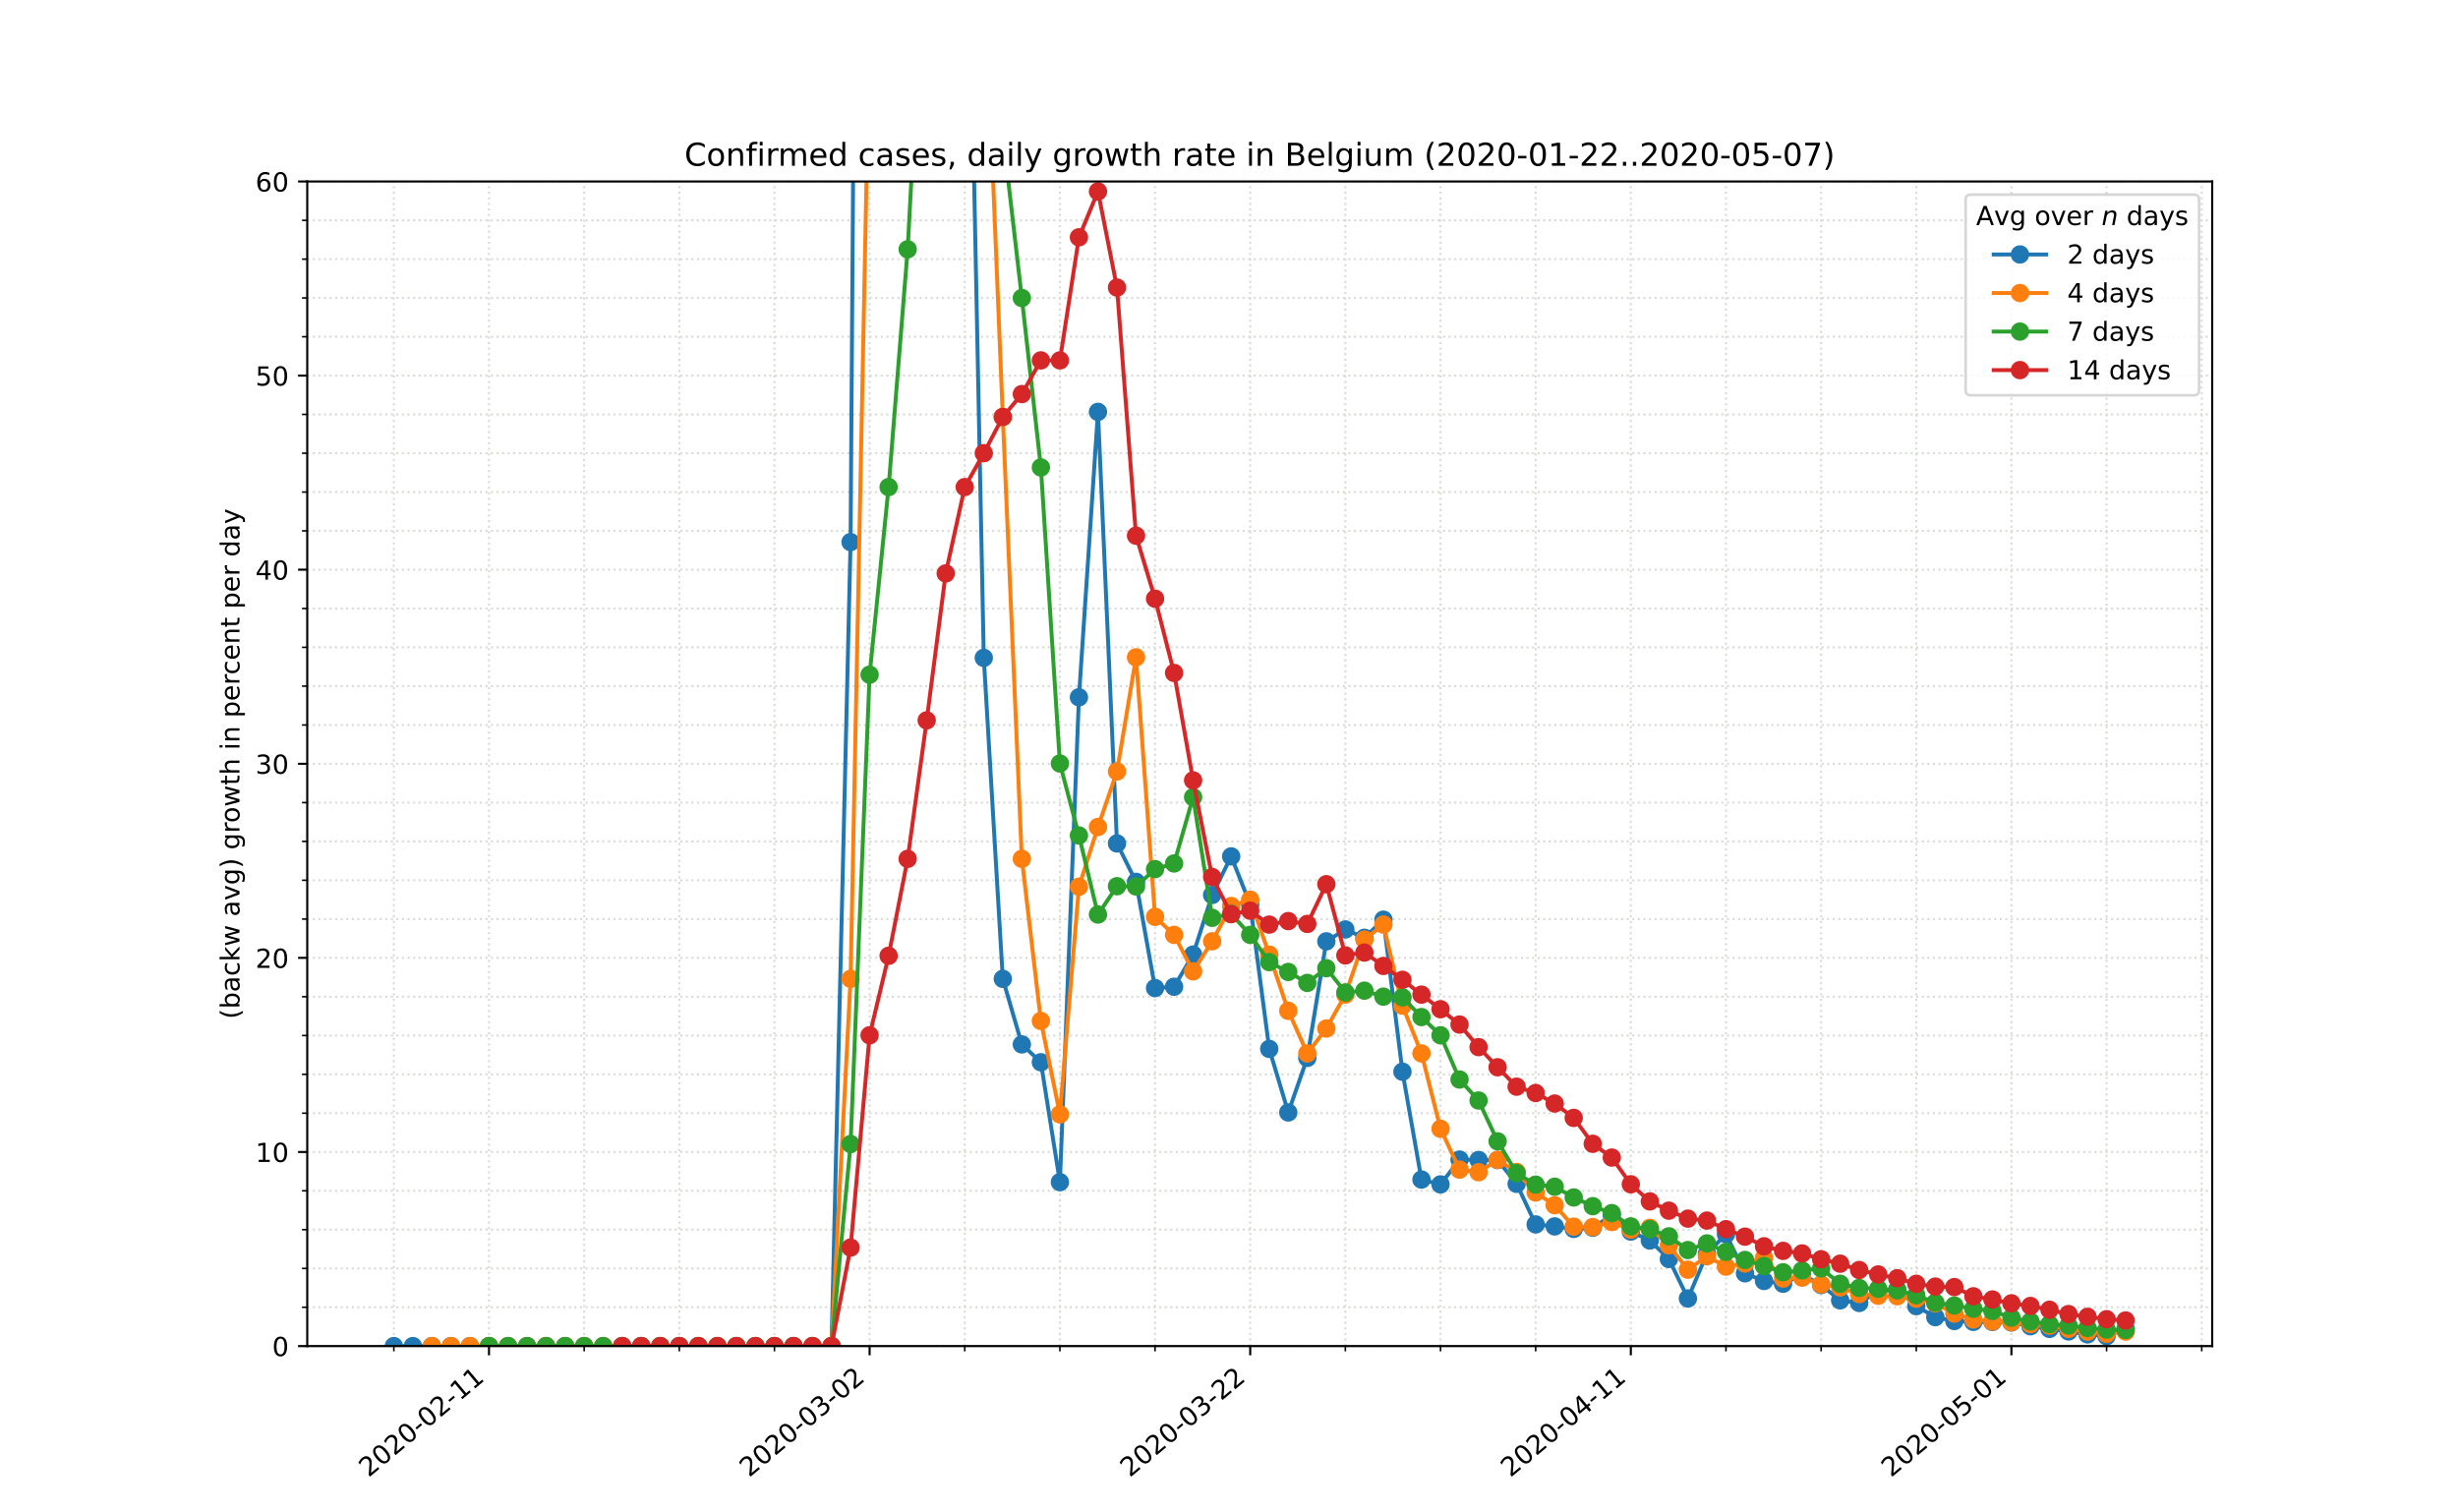 <?xml version="1.0" encoding="utf-8" standalone="no"?>
<!DOCTYPE svg PUBLIC "-//W3C//DTD SVG 1.1//EN"
  "http://www.w3.org/Graphics/SVG/1.1/DTD/svg11.dtd">
<!-- Created with matplotlib (https://matplotlib.org/) -->
<svg height="576pt" version="1.1" viewBox="0 0 936 576" width="936pt" xmlns="http://www.w3.org/2000/svg" xmlns:xlink="http://www.w3.org/1999/xlink">
 <defs>
  <style type="text/css">
*{stroke-linecap:butt;stroke-linejoin:round;}
  </style>
 </defs>
 <g id="figure_1">
  <g id="patch_1">
   <path d="M 0 576 
L 936 576 
L 936 0 
L 0 0 
z
" style="fill:#ffffff;"/>
  </g>
  <g id="axes_1">
   <g id="patch_2">
    <path d="M 117 512.64 
L 842.4 512.64 
L 842.4 69.12 
L 117 69.12 
z
" style="fill:#ffffff;"/>
   </g>
   <g id="matplotlib.axis_1">
    <g id="xtick_1">
     <g id="line2d_1">
      <path clip-path="url(#pb24ed8ccae)" d="M 186.206 512.64 
L 186.206 69.12 
" style="fill:none;stroke:#d8dcd6;stroke-dasharray:0.8,1.32;stroke-dashoffset:0;stroke-width:0.8;"/>
     </g>
     <g id="line2d_2">
      <defs>
       <path d="M 0 0 
L 0 3.5 
" id="m25a7a8400f" style="stroke:#000000;stroke-width:0.8;"/>
      </defs>
      <g>
       <use style="stroke:#000000;stroke-width:0.8;" x="186.206" xlink:href="#m25a7a8400f" y="512.64"/>
      </g>
     </g>
     <g id="text_1">
      <!-- 2020-02-11 -->
      <defs>
       <path d="M 19.188 8.297 
L 53.609 8.297 
L 53.609 0 
L 7.328 0 
L 7.328 8.297 
Q 12.938 14.109 22.625 23.891 
Q 32.328 33.688 34.812 36.531 
Q 39.547 41.844 41.422 45.531 
Q 43.312 49.219 43.312 52.781 
Q 43.312 58.594 39.234 62.25 
Q 35.156 65.922 28.609 65.922 
Q 23.969 65.922 18.812 64.312 
Q 13.672 62.703 7.812 59.422 
L 7.812 69.391 
Q 13.766 71.781 18.938 73 
Q 24.125 74.219 28.422 74.219 
Q 39.75 74.219 46.484 68.547 
Q 53.219 62.891 53.219 53.422 
Q 53.219 48.922 51.531 44.891 
Q 49.859 40.875 45.406 35.406 
Q 44.188 33.984 37.641 27.219 
Q 31.109 20.453 19.188 8.297 
z
" id="DejaVuSans-50"/>
       <path d="M 31.781 66.406 
Q 24.172 66.406 20.328 58.906 
Q 16.5 51.422 16.5 36.375 
Q 16.5 21.391 20.328 13.891 
Q 24.172 6.391 31.781 6.391 
Q 39.453 6.391 43.281 13.891 
Q 47.125 21.391 47.125 36.375 
Q 47.125 51.422 43.281 58.906 
Q 39.453 66.406 31.781 66.406 
z
M 31.781 74.219 
Q 44.047 74.219 50.516 64.516 
Q 56.984 54.828 56.984 36.375 
Q 56.984 17.969 50.516 8.266 
Q 44.047 -1.422 31.781 -1.422 
Q 19.531 -1.422 13.062 8.266 
Q 6.594 17.969 6.594 36.375 
Q 6.594 54.828 13.062 64.516 
Q 19.531 74.219 31.781 74.219 
z
" id="DejaVuSans-48"/>
       <path d="M 4.891 31.391 
L 31.203 31.391 
L 31.203 23.391 
L 4.891 23.391 
z
" id="DejaVuSans-45"/>
       <path d="M 12.406 8.297 
L 28.516 8.297 
L 28.516 63.922 
L 10.984 60.406 
L 10.984 69.391 
L 28.422 72.906 
L 38.281 72.906 
L 38.281 8.297 
L 54.391 8.297 
L 54.391 0 
L 12.406 0 
z
" id="DejaVuSans-49"/>
      </defs>
      <g transform="translate(140.351 562.817)rotate(-40)scale(0.1 -0.1)">
       <use xlink:href="#DejaVuSans-50"/>
       <use x="63.623" xlink:href="#DejaVuSans-48"/>
       <use x="127.246" xlink:href="#DejaVuSans-50"/>
       <use x="190.869" xlink:href="#DejaVuSans-48"/>
       <use x="254.492" xlink:href="#DejaVuSans-45"/>
       <use x="290.576" xlink:href="#DejaVuSans-48"/>
       <use x="354.199" xlink:href="#DejaVuSans-50"/>
       <use x="417.822" xlink:href="#DejaVuSans-45"/>
       <use x="453.906" xlink:href="#DejaVuSans-49"/>
       <use x="517.529" xlink:href="#DejaVuSans-49"/>
      </g>
     </g>
    </g>
    <g id="xtick_2">
     <g id="line2d_3">
      <path clip-path="url(#pb24ed8ccae)" d="M 331.142 512.64 
L 331.142 69.12 
" style="fill:none;stroke:#d8dcd6;stroke-dasharray:0.8,1.32;stroke-dashoffset:0;stroke-width:0.8;"/>
     </g>
     <g id="line2d_4">
      <g>
       <use style="stroke:#000000;stroke-width:0.8;" x="331.142" xlink:href="#m25a7a8400f" y="512.64"/>
      </g>
     </g>
     <g id="text_2">
      <!-- 2020-03-02 -->
      <defs>
       <path d="M 40.578 39.312 
Q 47.656 37.797 51.625 33 
Q 55.609 28.219 55.609 21.188 
Q 55.609 10.406 48.188 4.484 
Q 40.766 -1.422 27.094 -1.422 
Q 22.516 -1.422 17.656 -0.516 
Q 12.797 0.391 7.625 2.203 
L 7.625 11.719 
Q 11.719 9.328 16.594 8.109 
Q 21.484 6.891 26.812 6.891 
Q 36.078 6.891 40.938 10.547 
Q 45.797 14.203 45.797 21.188 
Q 45.797 27.641 41.281 31.266 
Q 36.766 34.906 28.719 34.906 
L 20.219 34.906 
L 20.219 43.016 
L 29.109 43.016 
Q 36.375 43.016 40.234 45.922 
Q 44.094 48.828 44.094 54.297 
Q 44.094 59.906 40.109 62.906 
Q 36.141 65.922 28.719 65.922 
Q 24.656 65.922 20.016 65.031 
Q 15.375 64.156 9.812 62.312 
L 9.812 71.094 
Q 15.438 72.656 20.344 73.438 
Q 25.25 74.219 29.594 74.219 
Q 40.828 74.219 47.359 69.109 
Q 53.906 64.016 53.906 55.328 
Q 53.906 49.266 50.438 45.094 
Q 46.969 40.922 40.578 39.312 
z
" id="DejaVuSans-51"/>
      </defs>
      <g transform="translate(285.286 562.817)rotate(-40)scale(0.1 -0.1)">
       <use xlink:href="#DejaVuSans-50"/>
       <use x="63.623" xlink:href="#DejaVuSans-48"/>
       <use x="127.246" xlink:href="#DejaVuSans-50"/>
       <use x="190.869" xlink:href="#DejaVuSans-48"/>
       <use x="254.492" xlink:href="#DejaVuSans-45"/>
       <use x="290.576" xlink:href="#DejaVuSans-48"/>
       <use x="354.199" xlink:href="#DejaVuSans-51"/>
       <use x="417.822" xlink:href="#DejaVuSans-45"/>
       <use x="453.906" xlink:href="#DejaVuSans-48"/>
       <use x="517.529" xlink:href="#DejaVuSans-50"/>
      </g>
     </g>
    </g>
    <g id="xtick_3">
     <g id="line2d_5">
      <path clip-path="url(#pb24ed8ccae)" d="M 476.077 512.64 
L 476.077 69.12 
" style="fill:none;stroke:#d8dcd6;stroke-dasharray:0.8,1.32;stroke-dashoffset:0;stroke-width:0.8;"/>
     </g>
     <g id="line2d_6">
      <g>
       <use style="stroke:#000000;stroke-width:0.8;" x="476.077" xlink:href="#m25a7a8400f" y="512.64"/>
      </g>
     </g>
     <g id="text_3">
      <!-- 2020-03-22 -->
      <g transform="translate(430.221 562.817)rotate(-40)scale(0.1 -0.1)">
       <use xlink:href="#DejaVuSans-50"/>
       <use x="63.623" xlink:href="#DejaVuSans-48"/>
       <use x="127.246" xlink:href="#DejaVuSans-50"/>
       <use x="190.869" xlink:href="#DejaVuSans-48"/>
       <use x="254.492" xlink:href="#DejaVuSans-45"/>
       <use x="290.576" xlink:href="#DejaVuSans-48"/>
       <use x="354.199" xlink:href="#DejaVuSans-51"/>
       <use x="417.822" xlink:href="#DejaVuSans-45"/>
       <use x="453.906" xlink:href="#DejaVuSans-50"/>
       <use x="517.529" xlink:href="#DejaVuSans-50"/>
      </g>
     </g>
    </g>
    <g id="xtick_4">
     <g id="line2d_7">
      <path clip-path="url(#pb24ed8ccae)" d="M 621.012 512.64 
L 621.012 69.12 
" style="fill:none;stroke:#d8dcd6;stroke-dasharray:0.8,1.32;stroke-dashoffset:0;stroke-width:0.8;"/>
     </g>
     <g id="line2d_8">
      <g>
       <use style="stroke:#000000;stroke-width:0.8;" x="621.012" xlink:href="#m25a7a8400f" y="512.64"/>
      </g>
     </g>
     <g id="text_4">
      <!-- 2020-04-11 -->
      <defs>
       <path d="M 37.797 64.312 
L 12.891 25.391 
L 37.797 25.391 
z
M 35.203 72.906 
L 47.609 72.906 
L 47.609 25.391 
L 58.016 25.391 
L 58.016 17.188 
L 47.609 17.188 
L 47.609 0 
L 37.797 0 
L 37.797 17.188 
L 4.891 17.188 
L 4.891 26.703 
z
" id="DejaVuSans-52"/>
      </defs>
      <g transform="translate(575.156 562.817)rotate(-40)scale(0.1 -0.1)">
       <use xlink:href="#DejaVuSans-50"/>
       <use x="63.623" xlink:href="#DejaVuSans-48"/>
       <use x="127.246" xlink:href="#DejaVuSans-50"/>
       <use x="190.869" xlink:href="#DejaVuSans-48"/>
       <use x="254.492" xlink:href="#DejaVuSans-45"/>
       <use x="290.576" xlink:href="#DejaVuSans-48"/>
       <use x="354.199" xlink:href="#DejaVuSans-52"/>
       <use x="417.822" xlink:href="#DejaVuSans-45"/>
       <use x="453.906" xlink:href="#DejaVuSans-49"/>
       <use x="517.529" xlink:href="#DejaVuSans-49"/>
      </g>
     </g>
    </g>
    <g id="xtick_5">
     <g id="line2d_9">
      <path clip-path="url(#pb24ed8ccae)" d="M 765.947 512.64 
L 765.947 69.12 
" style="fill:none;stroke:#d8dcd6;stroke-dasharray:0.8,1.32;stroke-dashoffset:0;stroke-width:0.8;"/>
     </g>
     <g id="line2d_10">
      <g>
       <use style="stroke:#000000;stroke-width:0.8;" x="765.947" xlink:href="#m25a7a8400f" y="512.64"/>
      </g>
     </g>
     <g id="text_5">
      <!-- 2020-05-01 -->
      <defs>
       <path d="M 10.797 72.906 
L 49.516 72.906 
L 49.516 64.594 
L 19.828 64.594 
L 19.828 46.734 
Q 21.969 47.469 24.109 47.828 
Q 26.266 48.188 28.422 48.188 
Q 40.625 48.188 47.75 41.5 
Q 54.891 34.812 54.891 23.391 
Q 54.891 11.625 47.562 5.094 
Q 40.234 -1.422 26.906 -1.422 
Q 22.312 -1.422 17.547 -0.641 
Q 12.797 0.141 7.719 1.703 
L 7.719 11.625 
Q 12.109 9.234 16.797 8.062 
Q 21.484 6.891 26.703 6.891 
Q 35.156 6.891 40.078 11.328 
Q 45.016 15.766 45.016 23.391 
Q 45.016 31 40.078 35.438 
Q 35.156 39.891 26.703 39.891 
Q 22.75 39.891 18.812 39.016 
Q 14.891 38.141 10.797 36.281 
z
" id="DejaVuSans-53"/>
      </defs>
      <g transform="translate(720.091 562.817)rotate(-40)scale(0.1 -0.1)">
       <use xlink:href="#DejaVuSans-50"/>
       <use x="63.623" xlink:href="#DejaVuSans-48"/>
       <use x="127.246" xlink:href="#DejaVuSans-50"/>
       <use x="190.869" xlink:href="#DejaVuSans-48"/>
       <use x="254.492" xlink:href="#DejaVuSans-45"/>
       <use x="290.576" xlink:href="#DejaVuSans-48"/>
       <use x="354.199" xlink:href="#DejaVuSans-53"/>
       <use x="417.822" xlink:href="#DejaVuSans-45"/>
       <use x="453.906" xlink:href="#DejaVuSans-48"/>
       <use x="517.529" xlink:href="#DejaVuSans-49"/>
      </g>
     </g>
    </g>
    <g id="xtick_6">
     <g id="line2d_11">
      <path clip-path="url(#pb24ed8ccae)" d="M 149.973 512.64 
L 149.973 69.12 
" style="fill:none;stroke:#d8dcd6;stroke-dasharray:0.8,1.32;stroke-dashoffset:0;stroke-width:0.8;"/>
     </g>
     <g id="line2d_12">
      <defs>
       <path d="M 0 0 
L 0 2 
" id="m13476bf63a" style="stroke:#000000;stroke-width:0.6;"/>
      </defs>
      <g>
       <use style="stroke:#000000;stroke-width:0.6;" x="149.973" xlink:href="#m13476bf63a" y="512.64"/>
      </g>
     </g>
    </g>
    <g id="xtick_7">
     <g id="line2d_13">
      <path clip-path="url(#pb24ed8ccae)" d="M 222.44 512.64 
L 222.44 69.12 
" style="fill:none;stroke:#d8dcd6;stroke-dasharray:0.8,1.32;stroke-dashoffset:0;stroke-width:0.8;"/>
     </g>
     <g id="line2d_14">
      <g>
       <use style="stroke:#000000;stroke-width:0.6;" x="222.44" xlink:href="#m13476bf63a" y="512.64"/>
      </g>
     </g>
    </g>
    <g id="xtick_8">
     <g id="line2d_15">
      <path clip-path="url(#pb24ed8ccae)" d="M 258.674 512.64 
L 258.674 69.12 
" style="fill:none;stroke:#d8dcd6;stroke-dasharray:0.8,1.32;stroke-dashoffset:0;stroke-width:0.8;"/>
     </g>
     <g id="line2d_16">
      <g>
       <use style="stroke:#000000;stroke-width:0.6;" x="258.674" xlink:href="#m13476bf63a" y="512.64"/>
      </g>
     </g>
    </g>
    <g id="xtick_9">
     <g id="line2d_17">
      <path clip-path="url(#pb24ed8ccae)" d="M 294.908 512.64 
L 294.908 69.12 
" style="fill:none;stroke:#d8dcd6;stroke-dasharray:0.8,1.32;stroke-dashoffset:0;stroke-width:0.8;"/>
     </g>
     <g id="line2d_18">
      <g>
       <use style="stroke:#000000;stroke-width:0.6;" x="294.908" xlink:href="#m13476bf63a" y="512.64"/>
      </g>
     </g>
    </g>
    <g id="xtick_10">
     <g id="line2d_19">
      <path clip-path="url(#pb24ed8ccae)" d="M 367.375 512.64 
L 367.375 69.12 
" style="fill:none;stroke:#d8dcd6;stroke-dasharray:0.8,1.32;stroke-dashoffset:0;stroke-width:0.8;"/>
     </g>
     <g id="line2d_20">
      <g>
       <use style="stroke:#000000;stroke-width:0.6;" x="367.375" xlink:href="#m13476bf63a" y="512.64"/>
      </g>
     </g>
    </g>
    <g id="xtick_11">
     <g id="line2d_21">
      <path clip-path="url(#pb24ed8ccae)" d="M 403.609 512.64 
L 403.609 69.12 
" style="fill:none;stroke:#d8dcd6;stroke-dasharray:0.8,1.32;stroke-dashoffset:0;stroke-width:0.8;"/>
     </g>
     <g id="line2d_22">
      <g>
       <use style="stroke:#000000;stroke-width:0.6;" x="403.609" xlink:href="#m13476bf63a" y="512.64"/>
      </g>
     </g>
    </g>
    <g id="xtick_12">
     <g id="line2d_23">
      <path clip-path="url(#pb24ed8ccae)" d="M 439.843 512.64 
L 439.843 69.12 
" style="fill:none;stroke:#d8dcd6;stroke-dasharray:0.8,1.32;stroke-dashoffset:0;stroke-width:0.8;"/>
     </g>
     <g id="line2d_24">
      <g>
       <use style="stroke:#000000;stroke-width:0.6;" x="439.843" xlink:href="#m13476bf63a" y="512.64"/>
      </g>
     </g>
    </g>
    <g id="xtick_13">
     <g id="line2d_25">
      <path clip-path="url(#pb24ed8ccae)" d="M 512.31 512.64 
L 512.31 69.12 
" style="fill:none;stroke:#d8dcd6;stroke-dasharray:0.8,1.32;stroke-dashoffset:0;stroke-width:0.8;"/>
     </g>
     <g id="line2d_26">
      <g>
       <use style="stroke:#000000;stroke-width:0.6;" x="512.31" xlink:href="#m13476bf63a" y="512.64"/>
      </g>
     </g>
    </g>
    <g id="xtick_14">
     <g id="line2d_27">
      <path clip-path="url(#pb24ed8ccae)" d="M 548.544 512.64 
L 548.544 69.12 
" style="fill:none;stroke:#d8dcd6;stroke-dasharray:0.8,1.32;stroke-dashoffset:0;stroke-width:0.8;"/>
     </g>
     <g id="line2d_28">
      <g>
       <use style="stroke:#000000;stroke-width:0.6;" x="548.544" xlink:href="#m13476bf63a" y="512.64"/>
      </g>
     </g>
    </g>
    <g id="xtick_15">
     <g id="line2d_29">
      <path clip-path="url(#pb24ed8ccae)" d="M 584.778 512.64 
L 584.778 69.12 
" style="fill:none;stroke:#d8dcd6;stroke-dasharray:0.8,1.32;stroke-dashoffset:0;stroke-width:0.8;"/>
     </g>
     <g id="line2d_30">
      <g>
       <use style="stroke:#000000;stroke-width:0.6;" x="584.778" xlink:href="#m13476bf63a" y="512.64"/>
      </g>
     </g>
    </g>
    <g id="xtick_16">
     <g id="line2d_31">
      <path clip-path="url(#pb24ed8ccae)" d="M 657.245 512.64 
L 657.245 69.12 
" style="fill:none;stroke:#d8dcd6;stroke-dasharray:0.8,1.32;stroke-dashoffset:0;stroke-width:0.8;"/>
     </g>
     <g id="line2d_32">
      <g>
       <use style="stroke:#000000;stroke-width:0.6;" x="657.245" xlink:href="#m13476bf63a" y="512.64"/>
      </g>
     </g>
    </g>
    <g id="xtick_17">
     <g id="line2d_33">
      <path clip-path="url(#pb24ed8ccae)" d="M 693.479 512.64 
L 693.479 69.12 
" style="fill:none;stroke:#d8dcd6;stroke-dasharray:0.8,1.32;stroke-dashoffset:0;stroke-width:0.8;"/>
     </g>
     <g id="line2d_34">
      <g>
       <use style="stroke:#000000;stroke-width:0.6;" x="693.479" xlink:href="#m13476bf63a" y="512.64"/>
      </g>
     </g>
    </g>
    <g id="xtick_18">
     <g id="line2d_35">
      <path clip-path="url(#pb24ed8ccae)" d="M 729.713 512.64 
L 729.713 69.12 
" style="fill:none;stroke:#d8dcd6;stroke-dasharray:0.8,1.32;stroke-dashoffset:0;stroke-width:0.8;"/>
     </g>
     <g id="line2d_36">
      <g>
       <use style="stroke:#000000;stroke-width:0.6;" x="729.713" xlink:href="#m13476bf63a" y="512.64"/>
      </g>
     </g>
    </g>
    <g id="xtick_19">
     <g id="line2d_37">
      <path clip-path="url(#pb24ed8ccae)" d="M 802.181 512.64 
L 802.181 69.12 
" style="fill:none;stroke:#d8dcd6;stroke-dasharray:0.8,1.32;stroke-dashoffset:0;stroke-width:0.8;"/>
     </g>
     <g id="line2d_38">
      <g>
       <use style="stroke:#000000;stroke-width:0.6;" x="802.181" xlink:href="#m13476bf63a" y="512.64"/>
      </g>
     </g>
    </g>
    <g id="xtick_20">
     <g id="line2d_39">
      <path clip-path="url(#pb24ed8ccae)" d="M 838.414 512.64 
L 838.414 69.12 
" style="fill:none;stroke:#d8dcd6;stroke-dasharray:0.8,1.32;stroke-dashoffset:0;stroke-width:0.8;"/>
     </g>
     <g id="line2d_40">
      <g>
       <use style="stroke:#000000;stroke-width:0.6;" x="838.414" xlink:href="#m13476bf63a" y="512.64"/>
      </g>
     </g>
    </g>
   </g>
   <g id="matplotlib.axis_2">
    <g id="ytick_1">
     <g id="line2d_41">
      <path clip-path="url(#pb24ed8ccae)" d="M 117 512.64 
L 842.4 512.64 
" style="fill:none;stroke:#d8dcd6;stroke-dasharray:0.8,1.32;stroke-dashoffset:0;stroke-width:0.8;"/>
     </g>
     <g id="line2d_42">
      <defs>
       <path d="M 0 0 
L -3.5 0 
" id="m02fea41a0c" style="stroke:#000000;stroke-width:0.8;"/>
      </defs>
      <g>
       <use style="stroke:#000000;stroke-width:0.8;" x="117" xlink:href="#m02fea41a0c" y="512.64"/>
      </g>
     </g>
     <g id="text_6">
      <!-- 0 -->
      <g transform="translate(103.638 516.439)scale(0.1 -0.1)">
       <use xlink:href="#DejaVuSans-48"/>
      </g>
     </g>
    </g>
    <g id="ytick_2">
     <g id="line2d_43">
      <path clip-path="url(#pb24ed8ccae)" d="M 117 438.72 
L 842.4 438.72 
" style="fill:none;stroke:#d8dcd6;stroke-dasharray:0.8,1.32;stroke-dashoffset:0;stroke-width:0.8;"/>
     </g>
     <g id="line2d_44">
      <g>
       <use style="stroke:#000000;stroke-width:0.8;" x="117" xlink:href="#m02fea41a0c" y="438.72"/>
      </g>
     </g>
     <g id="text_7">
      <!-- 10 -->
      <g transform="translate(97.275 442.519)scale(0.1 -0.1)">
       <use xlink:href="#DejaVuSans-49"/>
       <use x="63.623" xlink:href="#DejaVuSans-48"/>
      </g>
     </g>
    </g>
    <g id="ytick_3">
     <g id="line2d_45">
      <path clip-path="url(#pb24ed8ccae)" d="M 117 364.8 
L 842.4 364.8 
" style="fill:none;stroke:#d8dcd6;stroke-dasharray:0.8,1.32;stroke-dashoffset:0;stroke-width:0.8;"/>
     </g>
     <g id="line2d_46">
      <g>
       <use style="stroke:#000000;stroke-width:0.8;" x="117" xlink:href="#m02fea41a0c" y="364.8"/>
      </g>
     </g>
     <g id="text_8">
      <!-- 20 -->
      <g transform="translate(97.275 368.599)scale(0.1 -0.1)">
       <use xlink:href="#DejaVuSans-50"/>
       <use x="63.623" xlink:href="#DejaVuSans-48"/>
      </g>
     </g>
    </g>
    <g id="ytick_4">
     <g id="line2d_47">
      <path clip-path="url(#pb24ed8ccae)" d="M 117 290.88 
L 842.4 290.88 
" style="fill:none;stroke:#d8dcd6;stroke-dasharray:0.8,1.32;stroke-dashoffset:0;stroke-width:0.8;"/>
     </g>
     <g id="line2d_48">
      <g>
       <use style="stroke:#000000;stroke-width:0.8;" x="117" xlink:href="#m02fea41a0c" y="290.88"/>
      </g>
     </g>
     <g id="text_9">
      <!-- 30 -->
      <g transform="translate(97.275 294.679)scale(0.1 -0.1)">
       <use xlink:href="#DejaVuSans-51"/>
       <use x="63.623" xlink:href="#DejaVuSans-48"/>
      </g>
     </g>
    </g>
    <g id="ytick_5">
     <g id="line2d_49">
      <path clip-path="url(#pb24ed8ccae)" d="M 117 216.96 
L 842.4 216.96 
" style="fill:none;stroke:#d8dcd6;stroke-dasharray:0.8,1.32;stroke-dashoffset:0;stroke-width:0.8;"/>
     </g>
     <g id="line2d_50">
      <g>
       <use style="stroke:#000000;stroke-width:0.8;" x="117" xlink:href="#m02fea41a0c" y="216.96"/>
      </g>
     </g>
     <g id="text_10">
      <!-- 40 -->
      <g transform="translate(97.275 220.759)scale(0.1 -0.1)">
       <use xlink:href="#DejaVuSans-52"/>
       <use x="63.623" xlink:href="#DejaVuSans-48"/>
      </g>
     </g>
    </g>
    <g id="ytick_6">
     <g id="line2d_51">
      <path clip-path="url(#pb24ed8ccae)" d="M 117 143.04 
L 842.4 143.04 
" style="fill:none;stroke:#d8dcd6;stroke-dasharray:0.8,1.32;stroke-dashoffset:0;stroke-width:0.8;"/>
     </g>
     <g id="line2d_52">
      <g>
       <use style="stroke:#000000;stroke-width:0.8;" x="117" xlink:href="#m02fea41a0c" y="143.04"/>
      </g>
     </g>
     <g id="text_11">
      <!-- 50 -->
      <g transform="translate(97.275 146.839)scale(0.1 -0.1)">
       <use xlink:href="#DejaVuSans-53"/>
       <use x="63.623" xlink:href="#DejaVuSans-48"/>
      </g>
     </g>
    </g>
    <g id="ytick_7">
     <g id="line2d_53">
      <path clip-path="url(#pb24ed8ccae)" d="M 117 69.12 
L 842.4 69.12 
" style="fill:none;stroke:#d8dcd6;stroke-dasharray:0.8,1.32;stroke-dashoffset:0;stroke-width:0.8;"/>
     </g>
     <g id="line2d_54">
      <g>
       <use style="stroke:#000000;stroke-width:0.8;" x="117" xlink:href="#m02fea41a0c" y="69.12"/>
      </g>
     </g>
     <g id="text_12">
      <!-- 60 -->
      <defs>
       <path d="M 33.016 40.375 
Q 26.375 40.375 22.484 35.828 
Q 18.609 31.297 18.609 23.391 
Q 18.609 15.531 22.484 10.953 
Q 26.375 6.391 33.016 6.391 
Q 39.656 6.391 43.531 10.953 
Q 47.406 15.531 47.406 23.391 
Q 47.406 31.297 43.531 35.828 
Q 39.656 40.375 33.016 40.375 
z
M 52.594 71.297 
L 52.594 62.312 
Q 48.875 64.062 45.094 64.984 
Q 41.312 65.922 37.594 65.922 
Q 27.828 65.922 22.672 59.328 
Q 17.531 52.734 16.797 39.406 
Q 19.672 43.656 24.016 45.922 
Q 28.375 48.188 33.594 48.188 
Q 44.578 48.188 50.953 41.516 
Q 57.328 34.859 57.328 23.391 
Q 57.328 12.156 50.688 5.359 
Q 44.047 -1.422 33.016 -1.422 
Q 20.359 -1.422 13.672 8.266 
Q 6.984 17.969 6.984 36.375 
Q 6.984 53.656 15.188 63.938 
Q 23.391 74.219 37.203 74.219 
Q 40.922 74.219 44.703 73.484 
Q 48.484 72.75 52.594 71.297 
z
" id="DejaVuSans-54"/>
      </defs>
      <g transform="translate(97.275 72.919)scale(0.1 -0.1)">
       <use xlink:href="#DejaVuSans-54"/>
       <use x="63.623" xlink:href="#DejaVuSans-48"/>
      </g>
     </g>
    </g>
    <g id="ytick_8">
     <g id="line2d_55">
      <path clip-path="url(#pb24ed8ccae)" d="M 117 497.856 
L 842.4 497.856 
" style="fill:none;stroke:#d8dcd6;stroke-dasharray:0.8,1.32;stroke-dashoffset:0;stroke-width:0.8;"/>
     </g>
     <g id="line2d_56">
      <defs>
       <path d="M 0 0 
L -2 0 
" id="m731f91abc8" style="stroke:#000000;stroke-width:0.6;"/>
      </defs>
      <g>
       <use style="stroke:#000000;stroke-width:0.6;" x="117" xlink:href="#m731f91abc8" y="497.856"/>
      </g>
     </g>
    </g>
    <g id="ytick_9">
     <g id="line2d_57">
      <path clip-path="url(#pb24ed8ccae)" d="M 117 483.072 
L 842.4 483.072 
" style="fill:none;stroke:#d8dcd6;stroke-dasharray:0.8,1.32;stroke-dashoffset:0;stroke-width:0.8;"/>
     </g>
     <g id="line2d_58">
      <g>
       <use style="stroke:#000000;stroke-width:0.6;" x="117" xlink:href="#m731f91abc8" y="483.072"/>
      </g>
     </g>
    </g>
    <g id="ytick_10">
     <g id="line2d_59">
      <path clip-path="url(#pb24ed8ccae)" d="M 117 468.288 
L 842.4 468.288 
" style="fill:none;stroke:#d8dcd6;stroke-dasharray:0.8,1.32;stroke-dashoffset:0;stroke-width:0.8;"/>
     </g>
     <g id="line2d_60">
      <g>
       <use style="stroke:#000000;stroke-width:0.6;" x="117" xlink:href="#m731f91abc8" y="468.288"/>
      </g>
     </g>
    </g>
    <g id="ytick_11">
     <g id="line2d_61">
      <path clip-path="url(#pb24ed8ccae)" d="M 117 453.504 
L 842.4 453.504 
" style="fill:none;stroke:#d8dcd6;stroke-dasharray:0.8,1.32;stroke-dashoffset:0;stroke-width:0.8;"/>
     </g>
     <g id="line2d_62">
      <g>
       <use style="stroke:#000000;stroke-width:0.6;" x="117" xlink:href="#m731f91abc8" y="453.504"/>
      </g>
     </g>
    </g>
    <g id="ytick_12">
     <g id="line2d_63">
      <path clip-path="url(#pb24ed8ccae)" d="M 117 423.936 
L 842.4 423.936 
" style="fill:none;stroke:#d8dcd6;stroke-dasharray:0.8,1.32;stroke-dashoffset:0;stroke-width:0.8;"/>
     </g>
     <g id="line2d_64">
      <g>
       <use style="stroke:#000000;stroke-width:0.6;" x="117" xlink:href="#m731f91abc8" y="423.936"/>
      </g>
     </g>
    </g>
    <g id="ytick_13">
     <g id="line2d_65">
      <path clip-path="url(#pb24ed8ccae)" d="M 117 409.152 
L 842.4 409.152 
" style="fill:none;stroke:#d8dcd6;stroke-dasharray:0.8,1.32;stroke-dashoffset:0;stroke-width:0.8;"/>
     </g>
     <g id="line2d_66">
      <g>
       <use style="stroke:#000000;stroke-width:0.6;" x="117" xlink:href="#m731f91abc8" y="409.152"/>
      </g>
     </g>
    </g>
    <g id="ytick_14">
     <g id="line2d_67">
      <path clip-path="url(#pb24ed8ccae)" d="M 117 394.368 
L 842.4 394.368 
" style="fill:none;stroke:#d8dcd6;stroke-dasharray:0.8,1.32;stroke-dashoffset:0;stroke-width:0.8;"/>
     </g>
     <g id="line2d_68">
      <g>
       <use style="stroke:#000000;stroke-width:0.6;" x="117" xlink:href="#m731f91abc8" y="394.368"/>
      </g>
     </g>
    </g>
    <g id="ytick_15">
     <g id="line2d_69">
      <path clip-path="url(#pb24ed8ccae)" d="M 117 379.584 
L 842.4 379.584 
" style="fill:none;stroke:#d8dcd6;stroke-dasharray:0.8,1.32;stroke-dashoffset:0;stroke-width:0.8;"/>
     </g>
     <g id="line2d_70">
      <g>
       <use style="stroke:#000000;stroke-width:0.6;" x="117" xlink:href="#m731f91abc8" y="379.584"/>
      </g>
     </g>
    </g>
    <g id="ytick_16">
     <g id="line2d_71">
      <path clip-path="url(#pb24ed8ccae)" d="M 117 350.016 
L 842.4 350.016 
" style="fill:none;stroke:#d8dcd6;stroke-dasharray:0.8,1.32;stroke-dashoffset:0;stroke-width:0.8;"/>
     </g>
     <g id="line2d_72">
      <g>
       <use style="stroke:#000000;stroke-width:0.6;" x="117" xlink:href="#m731f91abc8" y="350.016"/>
      </g>
     </g>
    </g>
    <g id="ytick_17">
     <g id="line2d_73">
      <path clip-path="url(#pb24ed8ccae)" d="M 117 335.232 
L 842.4 335.232 
" style="fill:none;stroke:#d8dcd6;stroke-dasharray:0.8,1.32;stroke-dashoffset:0;stroke-width:0.8;"/>
     </g>
     <g id="line2d_74">
      <g>
       <use style="stroke:#000000;stroke-width:0.6;" x="117" xlink:href="#m731f91abc8" y="335.232"/>
      </g>
     </g>
    </g>
    <g id="ytick_18">
     <g id="line2d_75">
      <path clip-path="url(#pb24ed8ccae)" d="M 117 320.448 
L 842.4 320.448 
" style="fill:none;stroke:#d8dcd6;stroke-dasharray:0.8,1.32;stroke-dashoffset:0;stroke-width:0.8;"/>
     </g>
     <g id="line2d_76">
      <g>
       <use style="stroke:#000000;stroke-width:0.6;" x="117" xlink:href="#m731f91abc8" y="320.448"/>
      </g>
     </g>
    </g>
    <g id="ytick_19">
     <g id="line2d_77">
      <path clip-path="url(#pb24ed8ccae)" d="M 117 305.664 
L 842.4 305.664 
" style="fill:none;stroke:#d8dcd6;stroke-dasharray:0.8,1.32;stroke-dashoffset:0;stroke-width:0.8;"/>
     </g>
     <g id="line2d_78">
      <g>
       <use style="stroke:#000000;stroke-width:0.6;" x="117" xlink:href="#m731f91abc8" y="305.664"/>
      </g>
     </g>
    </g>
    <g id="ytick_20">
     <g id="line2d_79">
      <path clip-path="url(#pb24ed8ccae)" d="M 117 276.096 
L 842.4 276.096 
" style="fill:none;stroke:#d8dcd6;stroke-dasharray:0.8,1.32;stroke-dashoffset:0;stroke-width:0.8;"/>
     </g>
     <g id="line2d_80">
      <g>
       <use style="stroke:#000000;stroke-width:0.6;" x="117" xlink:href="#m731f91abc8" y="276.096"/>
      </g>
     </g>
    </g>
    <g id="ytick_21">
     <g id="line2d_81">
      <path clip-path="url(#pb24ed8ccae)" d="M 117 261.312 
L 842.4 261.312 
" style="fill:none;stroke:#d8dcd6;stroke-dasharray:0.8,1.32;stroke-dashoffset:0;stroke-width:0.8;"/>
     </g>
     <g id="line2d_82">
      <g>
       <use style="stroke:#000000;stroke-width:0.6;" x="117" xlink:href="#m731f91abc8" y="261.312"/>
      </g>
     </g>
    </g>
    <g id="ytick_22">
     <g id="line2d_83">
      <path clip-path="url(#pb24ed8ccae)" d="M 117 246.528 
L 842.4 246.528 
" style="fill:none;stroke:#d8dcd6;stroke-dasharray:0.8,1.32;stroke-dashoffset:0;stroke-width:0.8;"/>
     </g>
     <g id="line2d_84">
      <g>
       <use style="stroke:#000000;stroke-width:0.6;" x="117" xlink:href="#m731f91abc8" y="246.528"/>
      </g>
     </g>
    </g>
    <g id="ytick_23">
     <g id="line2d_85">
      <path clip-path="url(#pb24ed8ccae)" d="M 117 231.744 
L 842.4 231.744 
" style="fill:none;stroke:#d8dcd6;stroke-dasharray:0.8,1.32;stroke-dashoffset:0;stroke-width:0.8;"/>
     </g>
     <g id="line2d_86">
      <g>
       <use style="stroke:#000000;stroke-width:0.6;" x="117" xlink:href="#m731f91abc8" y="231.744"/>
      </g>
     </g>
    </g>
    <g id="ytick_24">
     <g id="line2d_87">
      <path clip-path="url(#pb24ed8ccae)" d="M 117 202.176 
L 842.4 202.176 
" style="fill:none;stroke:#d8dcd6;stroke-dasharray:0.8,1.32;stroke-dashoffset:0;stroke-width:0.8;"/>
     </g>
     <g id="line2d_88">
      <g>
       <use style="stroke:#000000;stroke-width:0.6;" x="117" xlink:href="#m731f91abc8" y="202.176"/>
      </g>
     </g>
    </g>
    <g id="ytick_25">
     <g id="line2d_89">
      <path clip-path="url(#pb24ed8ccae)" d="M 117 187.392 
L 842.4 187.392 
" style="fill:none;stroke:#d8dcd6;stroke-dasharray:0.8,1.32;stroke-dashoffset:0;stroke-width:0.8;"/>
     </g>
     <g id="line2d_90">
      <g>
       <use style="stroke:#000000;stroke-width:0.6;" x="117" xlink:href="#m731f91abc8" y="187.392"/>
      </g>
     </g>
    </g>
    <g id="ytick_26">
     <g id="line2d_91">
      <path clip-path="url(#pb24ed8ccae)" d="M 117 172.608 
L 842.4 172.608 
" style="fill:none;stroke:#d8dcd6;stroke-dasharray:0.8,1.32;stroke-dashoffset:0;stroke-width:0.8;"/>
     </g>
     <g id="line2d_92">
      <g>
       <use style="stroke:#000000;stroke-width:0.6;" x="117" xlink:href="#m731f91abc8" y="172.608"/>
      </g>
     </g>
    </g>
    <g id="ytick_27">
     <g id="line2d_93">
      <path clip-path="url(#pb24ed8ccae)" d="M 117 157.824 
L 842.4 157.824 
" style="fill:none;stroke:#d8dcd6;stroke-dasharray:0.8,1.32;stroke-dashoffset:0;stroke-width:0.8;"/>
     </g>
     <g id="line2d_94">
      <g>
       <use style="stroke:#000000;stroke-width:0.6;" x="117" xlink:href="#m731f91abc8" y="157.824"/>
      </g>
     </g>
    </g>
    <g id="ytick_28">
     <g id="line2d_95">
      <path clip-path="url(#pb24ed8ccae)" d="M 117 128.256 
L 842.4 128.256 
" style="fill:none;stroke:#d8dcd6;stroke-dasharray:0.8,1.32;stroke-dashoffset:0;stroke-width:0.8;"/>
     </g>
     <g id="line2d_96">
      <g>
       <use style="stroke:#000000;stroke-width:0.6;" x="117" xlink:href="#m731f91abc8" y="128.256"/>
      </g>
     </g>
    </g>
    <g id="ytick_29">
     <g id="line2d_97">
      <path clip-path="url(#pb24ed8ccae)" d="M 117 113.472 
L 842.4 113.472 
" style="fill:none;stroke:#d8dcd6;stroke-dasharray:0.8,1.32;stroke-dashoffset:0;stroke-width:0.8;"/>
     </g>
     <g id="line2d_98">
      <g>
       <use style="stroke:#000000;stroke-width:0.6;" x="117" xlink:href="#m731f91abc8" y="113.472"/>
      </g>
     </g>
    </g>
    <g id="ytick_30">
     <g id="line2d_99">
      <path clip-path="url(#pb24ed8ccae)" d="M 117 98.688 
L 842.4 98.688 
" style="fill:none;stroke:#d8dcd6;stroke-dasharray:0.8,1.32;stroke-dashoffset:0;stroke-width:0.8;"/>
     </g>
     <g id="line2d_100">
      <g>
       <use style="stroke:#000000;stroke-width:0.6;" x="117" xlink:href="#m731f91abc8" y="98.688"/>
      </g>
     </g>
    </g>
    <g id="ytick_31">
     <g id="line2d_101">
      <path clip-path="url(#pb24ed8ccae)" d="M 117 83.904 
L 842.4 83.904 
" style="fill:none;stroke:#d8dcd6;stroke-dasharray:0.8,1.32;stroke-dashoffset:0;stroke-width:0.8;"/>
     </g>
     <g id="line2d_102">
      <g>
       <use style="stroke:#000000;stroke-width:0.6;" x="117" xlink:href="#m731f91abc8" y="83.904"/>
      </g>
     </g>
    </g>
    <g id="text_13">
     <!-- (backw avg) growth in percent per day -->
     <defs>
      <path d="M 31 75.875 
Q 24.469 64.656 21.281 53.656 
Q 18.109 42.672 18.109 31.391 
Q 18.109 20.125 21.312 9.062 
Q 24.516 -2 31 -13.188 
L 23.188 -13.188 
Q 15.875 -1.703 12.234 9.375 
Q 8.594 20.453 8.594 31.391 
Q 8.594 42.281 12.203 53.312 
Q 15.828 64.359 23.188 75.875 
z
" id="DejaVuSans-40"/>
      <path d="M 48.688 27.297 
Q 48.688 37.203 44.609 42.844 
Q 40.531 48.484 33.406 48.484 
Q 26.266 48.484 22.188 42.844 
Q 18.109 37.203 18.109 27.297 
Q 18.109 17.391 22.188 11.75 
Q 26.266 6.109 33.406 6.109 
Q 40.531 6.109 44.609 11.75 
Q 48.688 17.391 48.688 27.297 
z
M 18.109 46.391 
Q 20.953 51.266 25.266 53.625 
Q 29.594 56 35.594 56 
Q 45.562 56 51.781 48.094 
Q 58.016 40.188 58.016 27.297 
Q 58.016 14.406 51.781 6.484 
Q 45.562 -1.422 35.594 -1.422 
Q 29.594 -1.422 25.266 0.953 
Q 20.953 3.328 18.109 8.203 
L 18.109 0 
L 9.078 0 
L 9.078 75.984 
L 18.109 75.984 
z
" id="DejaVuSans-98"/>
      <path d="M 34.281 27.484 
Q 23.391 27.484 19.188 25 
Q 14.984 22.516 14.984 16.5 
Q 14.984 11.719 18.141 8.906 
Q 21.297 6.109 26.703 6.109 
Q 34.188 6.109 38.703 11.406 
Q 43.219 16.703 43.219 25.484 
L 43.219 27.484 
z
M 52.203 31.203 
L 52.203 0 
L 43.219 0 
L 43.219 8.297 
Q 40.141 3.328 35.547 0.953 
Q 30.953 -1.422 24.312 -1.422 
Q 15.922 -1.422 10.953 3.297 
Q 6 8.016 6 15.922 
Q 6 25.141 12.172 29.828 
Q 18.359 34.516 30.609 34.516 
L 43.219 34.516 
L 43.219 35.406 
Q 43.219 41.609 39.141 45 
Q 35.062 48.391 27.688 48.391 
Q 23 48.391 18.547 47.266 
Q 14.109 46.141 10.016 43.891 
L 10.016 52.203 
Q 14.938 54.109 19.578 55.047 
Q 24.219 56 28.609 56 
Q 40.484 56 46.344 49.844 
Q 52.203 43.703 52.203 31.203 
z
" id="DejaVuSans-97"/>
      <path d="M 48.781 52.594 
L 48.781 44.188 
Q 44.969 46.297 41.141 47.344 
Q 37.312 48.391 33.406 48.391 
Q 24.656 48.391 19.812 42.844 
Q 14.984 37.312 14.984 27.297 
Q 14.984 17.281 19.812 11.734 
Q 24.656 6.203 33.406 6.203 
Q 37.312 6.203 41.141 7.25 
Q 44.969 8.297 48.781 10.406 
L 48.781 2.094 
Q 45.016 0.344 40.984 -0.531 
Q 36.969 -1.422 32.422 -1.422 
Q 20.062 -1.422 12.781 6.344 
Q 5.516 14.109 5.516 27.297 
Q 5.516 40.672 12.859 48.328 
Q 20.219 56 33.016 56 
Q 37.156 56 41.109 55.141 
Q 45.062 54.297 48.781 52.594 
z
" id="DejaVuSans-99"/>
      <path d="M 9.078 75.984 
L 18.109 75.984 
L 18.109 31.109 
L 44.922 54.688 
L 56.391 54.688 
L 27.391 29.109 
L 57.625 0 
L 45.906 0 
L 18.109 26.703 
L 18.109 0 
L 9.078 0 
z
" id="DejaVuSans-107"/>
      <path d="M 4.203 54.688 
L 13.188 54.688 
L 24.422 12.016 
L 35.594 54.688 
L 46.188 54.688 
L 57.422 12.016 
L 68.609 54.688 
L 77.594 54.688 
L 63.281 0 
L 52.688 0 
L 40.922 44.828 
L 29.109 0 
L 18.5 0 
z
" id="DejaVuSans-119"/>
      <path id="DejaVuSans-32"/>
      <path d="M 2.984 54.688 
L 12.5 54.688 
L 29.594 8.797 
L 46.688 54.688 
L 56.203 54.688 
L 35.688 0 
L 23.484 0 
z
" id="DejaVuSans-118"/>
      <path d="M 45.406 27.984 
Q 45.406 37.75 41.375 43.109 
Q 37.359 48.484 30.078 48.484 
Q 22.859 48.484 18.828 43.109 
Q 14.797 37.75 14.797 27.984 
Q 14.797 18.266 18.828 12.891 
Q 22.859 7.516 30.078 7.516 
Q 37.359 7.516 41.375 12.891 
Q 45.406 18.266 45.406 27.984 
z
M 54.391 6.781 
Q 54.391 -7.172 48.188 -13.984 
Q 42 -20.797 29.203 -20.797 
Q 24.469 -20.797 20.266 -20.094 
Q 16.062 -19.391 12.109 -17.922 
L 12.109 -9.188 
Q 16.062 -11.328 19.922 -12.344 
Q 23.781 -13.375 27.781 -13.375 
Q 36.625 -13.375 41.016 -8.766 
Q 45.406 -4.156 45.406 5.172 
L 45.406 9.625 
Q 42.625 4.781 38.281 2.391 
Q 33.938 0 27.875 0 
Q 17.828 0 11.672 7.656 
Q 5.516 15.328 5.516 27.984 
Q 5.516 40.672 11.672 48.328 
Q 17.828 56 27.875 56 
Q 33.938 56 38.281 53.609 
Q 42.625 51.219 45.406 46.391 
L 45.406 54.688 
L 54.391 54.688 
z
" id="DejaVuSans-103"/>
      <path d="M 8.016 75.875 
L 15.828 75.875 
Q 23.141 64.359 26.781 53.312 
Q 30.422 42.281 30.422 31.391 
Q 30.422 20.453 26.781 9.375 
Q 23.141 -1.703 15.828 -13.188 
L 8.016 -13.188 
Q 14.5 -2 17.703 9.062 
Q 20.906 20.125 20.906 31.391 
Q 20.906 42.672 17.703 53.656 
Q 14.5 64.656 8.016 75.875 
z
" id="DejaVuSans-41"/>
      <path d="M 41.109 46.297 
Q 39.594 47.172 37.812 47.578 
Q 36.031 48 33.891 48 
Q 26.266 48 22.188 43.047 
Q 18.109 38.094 18.109 28.812 
L 18.109 0 
L 9.078 0 
L 9.078 54.688 
L 18.109 54.688 
L 18.109 46.188 
Q 20.953 51.172 25.484 53.578 
Q 30.031 56 36.531 56 
Q 37.453 56 38.578 55.875 
Q 39.703 55.766 41.062 55.516 
z
" id="DejaVuSans-114"/>
      <path d="M 30.609 48.391 
Q 23.391 48.391 19.188 42.75 
Q 14.984 37.109 14.984 27.297 
Q 14.984 17.484 19.156 11.844 
Q 23.344 6.203 30.609 6.203 
Q 37.797 6.203 41.984 11.859 
Q 46.188 17.531 46.188 27.297 
Q 46.188 37.016 41.984 42.703 
Q 37.797 48.391 30.609 48.391 
z
M 30.609 56 
Q 42.328 56 49.016 48.375 
Q 55.719 40.766 55.719 27.297 
Q 55.719 13.875 49.016 6.219 
Q 42.328 -1.422 30.609 -1.422 
Q 18.844 -1.422 12.172 6.219 
Q 5.516 13.875 5.516 27.297 
Q 5.516 40.766 12.172 48.375 
Q 18.844 56 30.609 56 
z
" id="DejaVuSans-111"/>
      <path d="M 18.312 70.219 
L 18.312 54.688 
L 36.812 54.688 
L 36.812 47.703 
L 18.312 47.703 
L 18.312 18.016 
Q 18.312 11.328 20.141 9.422 
Q 21.969 7.516 27.594 7.516 
L 36.812 7.516 
L 36.812 0 
L 27.594 0 
Q 17.188 0 13.234 3.875 
Q 9.281 7.766 9.281 18.016 
L 9.281 47.703 
L 2.688 47.703 
L 2.688 54.688 
L 9.281 54.688 
L 9.281 70.219 
z
" id="DejaVuSans-116"/>
      <path d="M 54.891 33.016 
L 54.891 0 
L 45.906 0 
L 45.906 32.719 
Q 45.906 40.484 42.875 44.328 
Q 39.844 48.188 33.797 48.188 
Q 26.516 48.188 22.312 43.547 
Q 18.109 38.922 18.109 30.906 
L 18.109 0 
L 9.078 0 
L 9.078 75.984 
L 18.109 75.984 
L 18.109 46.188 
Q 21.344 51.125 25.703 53.562 
Q 30.078 56 35.797 56 
Q 45.219 56 50.047 50.172 
Q 54.891 44.344 54.891 33.016 
z
" id="DejaVuSans-104"/>
      <path d="M 9.422 54.688 
L 18.406 54.688 
L 18.406 0 
L 9.422 0 
z
M 9.422 75.984 
L 18.406 75.984 
L 18.406 64.594 
L 9.422 64.594 
z
" id="DejaVuSans-105"/>
      <path d="M 54.891 33.016 
L 54.891 0 
L 45.906 0 
L 45.906 32.719 
Q 45.906 40.484 42.875 44.328 
Q 39.844 48.188 33.797 48.188 
Q 26.516 48.188 22.312 43.547 
Q 18.109 38.922 18.109 30.906 
L 18.109 0 
L 9.078 0 
L 9.078 54.688 
L 18.109 54.688 
L 18.109 46.188 
Q 21.344 51.125 25.703 53.562 
Q 30.078 56 35.797 56 
Q 45.219 56 50.047 50.172 
Q 54.891 44.344 54.891 33.016 
z
" id="DejaVuSans-110"/>
      <path d="M 18.109 8.203 
L 18.109 -20.797 
L 9.078 -20.797 
L 9.078 54.688 
L 18.109 54.688 
L 18.109 46.391 
Q 20.953 51.266 25.266 53.625 
Q 29.594 56 35.594 56 
Q 45.562 56 51.781 48.094 
Q 58.016 40.188 58.016 27.297 
Q 58.016 14.406 51.781 6.484 
Q 45.562 -1.422 35.594 -1.422 
Q 29.594 -1.422 25.266 0.953 
Q 20.953 3.328 18.109 8.203 
z
M 48.688 27.297 
Q 48.688 37.203 44.609 42.844 
Q 40.531 48.484 33.406 48.484 
Q 26.266 48.484 22.188 42.844 
Q 18.109 37.203 18.109 27.297 
Q 18.109 17.391 22.188 11.75 
Q 26.266 6.109 33.406 6.109 
Q 40.531 6.109 44.609 11.75 
Q 48.688 17.391 48.688 27.297 
z
" id="DejaVuSans-112"/>
      <path d="M 56.203 29.594 
L 56.203 25.203 
L 14.891 25.203 
Q 15.484 15.922 20.484 11.062 
Q 25.484 6.203 34.422 6.203 
Q 39.594 6.203 44.453 7.469 
Q 49.312 8.734 54.109 11.281 
L 54.109 2.781 
Q 49.266 0.734 44.188 -0.344 
Q 39.109 -1.422 33.891 -1.422 
Q 20.797 -1.422 13.156 6.188 
Q 5.516 13.812 5.516 26.812 
Q 5.516 40.234 12.766 48.109 
Q 20.016 56 32.328 56 
Q 43.359 56 49.781 48.891 
Q 56.203 41.797 56.203 29.594 
z
M 47.219 32.234 
Q 47.125 39.594 43.094 43.984 
Q 39.062 48.391 32.422 48.391 
Q 24.906 48.391 20.391 44.141 
Q 15.875 39.891 15.188 32.172 
z
" id="DejaVuSans-101"/>
      <path d="M 45.406 46.391 
L 45.406 75.984 
L 54.391 75.984 
L 54.391 0 
L 45.406 0 
L 45.406 8.203 
Q 42.578 3.328 38.25 0.953 
Q 33.938 -1.422 27.875 -1.422 
Q 17.969 -1.422 11.734 6.484 
Q 5.516 14.406 5.516 27.297 
Q 5.516 40.188 11.734 48.094 
Q 17.969 56 27.875 56 
Q 33.938 56 38.25 53.625 
Q 42.578 51.266 45.406 46.391 
z
M 14.797 27.297 
Q 14.797 17.391 18.875 11.75 
Q 22.953 6.109 30.078 6.109 
Q 37.203 6.109 41.297 11.75 
Q 45.406 17.391 45.406 27.297 
Q 45.406 37.203 41.297 42.844 
Q 37.203 48.484 30.078 48.484 
Q 22.953 48.484 18.875 42.844 
Q 14.797 37.203 14.797 27.297 
z
" id="DejaVuSans-100"/>
      <path d="M 32.172 -5.078 
Q 28.375 -14.844 24.75 -17.812 
Q 21.141 -20.797 15.094 -20.797 
L 7.906 -20.797 
L 7.906 -13.281 
L 13.188 -13.281 
Q 16.891 -13.281 18.938 -11.516 
Q 21 -9.766 23.484 -3.219 
L 25.094 0.875 
L 2.984 54.688 
L 12.5 54.688 
L 29.594 11.922 
L 46.688 54.688 
L 56.203 54.688 
z
" id="DejaVuSans-121"/>
     </defs>
     <g transform="translate(91.195 388.09)rotate(-90)scale(0.1 -0.1)">
      <use xlink:href="#DejaVuSans-40"/>
      <use x="39.014" xlink:href="#DejaVuSans-98"/>
      <use x="102.49" xlink:href="#DejaVuSans-97"/>
      <use x="163.77" xlink:href="#DejaVuSans-99"/>
      <use x="218.75" xlink:href="#DejaVuSans-107"/>
      <use x="276.66" xlink:href="#DejaVuSans-119"/>
      <use x="358.447" xlink:href="#DejaVuSans-32"/>
      <use x="390.234" xlink:href="#DejaVuSans-97"/>
      <use x="451.514" xlink:href="#DejaVuSans-118"/>
      <use x="510.693" xlink:href="#DejaVuSans-103"/>
      <use x="574.17" xlink:href="#DejaVuSans-41"/>
      <use x="613.184" xlink:href="#DejaVuSans-32"/>
      <use x="644.971" xlink:href="#DejaVuSans-103"/>
      <use x="708.447" xlink:href="#DejaVuSans-114"/>
      <use x="747.311" xlink:href="#DejaVuSans-111"/>
      <use x="808.492" xlink:href="#DejaVuSans-119"/>
      <use x="890.279" xlink:href="#DejaVuSans-116"/>
      <use x="929.488" xlink:href="#DejaVuSans-104"/>
      <use x="992.867" xlink:href="#DejaVuSans-32"/>
      <use x="1024.654" xlink:href="#DejaVuSans-105"/>
      <use x="1052.438" xlink:href="#DejaVuSans-110"/>
      <use x="1115.816" xlink:href="#DejaVuSans-32"/>
      <use x="1147.604" xlink:href="#DejaVuSans-112"/>
      <use x="1211.08" xlink:href="#DejaVuSans-101"/>
      <use x="1272.604" xlink:href="#DejaVuSans-114"/>
      <use x="1311.467" xlink:href="#DejaVuSans-99"/>
      <use x="1366.447" xlink:href="#DejaVuSans-101"/>
      <use x="1427.971" xlink:href="#DejaVuSans-110"/>
      <use x="1491.35" xlink:href="#DejaVuSans-116"/>
      <use x="1530.559" xlink:href="#DejaVuSans-32"/>
      <use x="1562.346" xlink:href="#DejaVuSans-112"/>
      <use x="1625.822" xlink:href="#DejaVuSans-101"/>
      <use x="1687.346" xlink:href="#DejaVuSans-114"/>
      <use x="1728.459" xlink:href="#DejaVuSans-32"/>
      <use x="1760.246" xlink:href="#DejaVuSans-100"/>
      <use x="1823.723" xlink:href="#DejaVuSans-97"/>
      <use x="1885.002" xlink:href="#DejaVuSans-121"/>
     </g>
    </g>
   </g>
   <g id="line2d_103">
    <path clip-path="url(#pb24ed8ccae)" d="M 149.973 512.64 
L 157.219 512.64 
L 164.466 512.64 
L 171.713 512.64 
L 178.96 512.64 
L 186.206 512.64 
L 193.453 512.64 
L 200.7 512.64 
L 207.947 512.64 
L 215.194 512.64 
L 222.44 512.64 
L 229.687 512.64 
L 236.934 512.64 
L 244.181 512.64 
L 251.427 512.64 
L 258.674 512.64 
L 265.921 512.64 
L 273.168 512.64 
L 280.414 512.64 
L 287.661 512.64 
L 294.908 512.64 
L 302.155 512.64 
L 309.401 512.64 
L 316.648 512.64 
L 323.895 206.453 
L 325.333 -1 
M 369.526 -1 
L 374.622 250.541 
L 381.869 372.782 
L 389.116 397.752 
L 396.362 404.558 
L 403.609 450.215 
L 410.856 265.554 
L 418.103 156.859 
L 425.349 321.219 
L 432.596 335.841 
L 439.843 376.291 
L 447.09 375.791 
L 454.336 363.542 
L 461.583 340.84 
L 468.83 326.143 
L 476.077 344.438 
L 483.323 399.461 
L 490.57 423.666 
L 497.817 402.887 
L 505.064 358.499 
L 512.31 353.966 
L 519.557 357.147 
L 526.804 350.245 
L 534.051 408.143 
L 541.297 449.224 
L 548.544 451.063 
L 555.791 441.612 
L 563.038 441.768 
L 570.284 441.792 
L 577.531 450.846 
L 584.778 466.305 
L 592.025 467.064 
L 599.271 468.013 
L 606.518 467.568 
L 613.765 462.774 
L 621.012 469.027 
L 628.258 472.431 
L 635.505 479.469 
L 642.752 494.511 
L 649.999 477.424 
L 657.245 470.041 
L 664.492 484.922 
L 671.739 487.849 
L 678.986 488.905 
L 686.232 485.313 
L 693.479 489.387 
L 700.726 495.226 
L 707.973 496.209 
L 715.219 491.725 
L 722.466 491.121 
L 729.713 497.434 
L 736.96 501.616 
L 744.206 503.088 
L 751.453 503.419 
L 758.7 503.444 
L 765.947 503.636 
L 773.194 505.076 
L 780.44 506.081 
L 787.687 507.063 
L 794.934 508.188 
L 802.181 508.87 
L 809.427 506.004 
" style="fill:none;stroke:#1f77b4;stroke-linecap:square;stroke-width:1.5;"/>
    <defs>
     <path d="M 0 3 
C 0.796 3 1.559 2.684 2.121 2.121 
C 2.684 1.559 3 0.796 3 0 
C 3 -0.796 2.684 -1.559 2.121 -2.121 
C 1.559 -2.684 0.796 -3 0 -3 
C -0.796 -3 -1.559 -2.684 -2.121 -2.121 
C -2.684 -1.559 -3 -0.796 -3 0 
C -3 0.796 -2.684 1.559 -2.121 2.121 
C -1.559 2.684 -0.796 3 0 3 
z
" id="ma9bb13e9a3" style="stroke:#1f77b4;"/>
    </defs>
    <g clip-path="url(#pb24ed8ccae)">
     <use style="fill:#1f77b4;stroke:#1f77b4;" x="149.973" xlink:href="#ma9bb13e9a3" y="512.64"/>
     <use style="fill:#1f77b4;stroke:#1f77b4;" x="157.219" xlink:href="#ma9bb13e9a3" y="512.64"/>
     <use style="fill:#1f77b4;stroke:#1f77b4;" x="164.466" xlink:href="#ma9bb13e9a3" y="512.64"/>
     <use style="fill:#1f77b4;stroke:#1f77b4;" x="171.713" xlink:href="#ma9bb13e9a3" y="512.64"/>
     <use style="fill:#1f77b4;stroke:#1f77b4;" x="178.96" xlink:href="#ma9bb13e9a3" y="512.64"/>
     <use style="fill:#1f77b4;stroke:#1f77b4;" x="186.206" xlink:href="#ma9bb13e9a3" y="512.64"/>
     <use style="fill:#1f77b4;stroke:#1f77b4;" x="193.453" xlink:href="#ma9bb13e9a3" y="512.64"/>
     <use style="fill:#1f77b4;stroke:#1f77b4;" x="200.7" xlink:href="#ma9bb13e9a3" y="512.64"/>
     <use style="fill:#1f77b4;stroke:#1f77b4;" x="207.947" xlink:href="#ma9bb13e9a3" y="512.64"/>
     <use style="fill:#1f77b4;stroke:#1f77b4;" x="215.194" xlink:href="#ma9bb13e9a3" y="512.64"/>
     <use style="fill:#1f77b4;stroke:#1f77b4;" x="222.44" xlink:href="#ma9bb13e9a3" y="512.64"/>
     <use style="fill:#1f77b4;stroke:#1f77b4;" x="229.687" xlink:href="#ma9bb13e9a3" y="512.64"/>
     <use style="fill:#1f77b4;stroke:#1f77b4;" x="236.934" xlink:href="#ma9bb13e9a3" y="512.64"/>
     <use style="fill:#1f77b4;stroke:#1f77b4;" x="244.181" xlink:href="#ma9bb13e9a3" y="512.64"/>
     <use style="fill:#1f77b4;stroke:#1f77b4;" x="251.427" xlink:href="#ma9bb13e9a3" y="512.64"/>
     <use style="fill:#1f77b4;stroke:#1f77b4;" x="258.674" xlink:href="#ma9bb13e9a3" y="512.64"/>
     <use style="fill:#1f77b4;stroke:#1f77b4;" x="265.921" xlink:href="#ma9bb13e9a3" y="512.64"/>
     <use style="fill:#1f77b4;stroke:#1f77b4;" x="273.168" xlink:href="#ma9bb13e9a3" y="512.64"/>
     <use style="fill:#1f77b4;stroke:#1f77b4;" x="280.414" xlink:href="#ma9bb13e9a3" y="512.64"/>
     <use style="fill:#1f77b4;stroke:#1f77b4;" x="287.661" xlink:href="#ma9bb13e9a3" y="512.64"/>
     <use style="fill:#1f77b4;stroke:#1f77b4;" x="294.908" xlink:href="#ma9bb13e9a3" y="512.64"/>
     <use style="fill:#1f77b4;stroke:#1f77b4;" x="302.155" xlink:href="#ma9bb13e9a3" y="512.64"/>
     <use style="fill:#1f77b4;stroke:#1f77b4;" x="309.401" xlink:href="#ma9bb13e9a3" y="512.64"/>
     <use style="fill:#1f77b4;stroke:#1f77b4;" x="316.648" xlink:href="#ma9bb13e9a3" y="512.64"/>
     <use style="fill:#1f77b4;stroke:#1f77b4;" x="323.895" xlink:href="#ma9bb13e9a3" y="206.453"/>
     <use style="fill:#1f77b4;stroke:#1f77b4;" x="325.333" xlink:href="#ma9bb13e9a3" y="-1"/>
     <use style="fill:#1f77b4;stroke:#1f77b4;" x="369.526" xlink:href="#ma9bb13e9a3" y="-1"/>
     <use style="fill:#1f77b4;stroke:#1f77b4;" x="374.622" xlink:href="#ma9bb13e9a3" y="250.541"/>
     <use style="fill:#1f77b4;stroke:#1f77b4;" x="381.869" xlink:href="#ma9bb13e9a3" y="372.782"/>
     <use style="fill:#1f77b4;stroke:#1f77b4;" x="389.116" xlink:href="#ma9bb13e9a3" y="397.752"/>
     <use style="fill:#1f77b4;stroke:#1f77b4;" x="396.362" xlink:href="#ma9bb13e9a3" y="404.558"/>
     <use style="fill:#1f77b4;stroke:#1f77b4;" x="403.609" xlink:href="#ma9bb13e9a3" y="450.215"/>
     <use style="fill:#1f77b4;stroke:#1f77b4;" x="410.856" xlink:href="#ma9bb13e9a3" y="265.554"/>
     <use style="fill:#1f77b4;stroke:#1f77b4;" x="418.103" xlink:href="#ma9bb13e9a3" y="156.859"/>
     <use style="fill:#1f77b4;stroke:#1f77b4;" x="425.349" xlink:href="#ma9bb13e9a3" y="321.219"/>
     <use style="fill:#1f77b4;stroke:#1f77b4;" x="432.596" xlink:href="#ma9bb13e9a3" y="335.841"/>
     <use style="fill:#1f77b4;stroke:#1f77b4;" x="439.843" xlink:href="#ma9bb13e9a3" y="376.291"/>
     <use style="fill:#1f77b4;stroke:#1f77b4;" x="447.09" xlink:href="#ma9bb13e9a3" y="375.791"/>
     <use style="fill:#1f77b4;stroke:#1f77b4;" x="454.336" xlink:href="#ma9bb13e9a3" y="363.542"/>
     <use style="fill:#1f77b4;stroke:#1f77b4;" x="461.583" xlink:href="#ma9bb13e9a3" y="340.84"/>
     <use style="fill:#1f77b4;stroke:#1f77b4;" x="468.83" xlink:href="#ma9bb13e9a3" y="326.143"/>
     <use style="fill:#1f77b4;stroke:#1f77b4;" x="476.077" xlink:href="#ma9bb13e9a3" y="344.438"/>
     <use style="fill:#1f77b4;stroke:#1f77b4;" x="483.323" xlink:href="#ma9bb13e9a3" y="399.461"/>
     <use style="fill:#1f77b4;stroke:#1f77b4;" x="490.57" xlink:href="#ma9bb13e9a3" y="423.666"/>
     <use style="fill:#1f77b4;stroke:#1f77b4;" x="497.817" xlink:href="#ma9bb13e9a3" y="402.887"/>
     <use style="fill:#1f77b4;stroke:#1f77b4;" x="505.064" xlink:href="#ma9bb13e9a3" y="358.499"/>
     <use style="fill:#1f77b4;stroke:#1f77b4;" x="512.31" xlink:href="#ma9bb13e9a3" y="353.966"/>
     <use style="fill:#1f77b4;stroke:#1f77b4;" x="519.557" xlink:href="#ma9bb13e9a3" y="357.147"/>
     <use style="fill:#1f77b4;stroke:#1f77b4;" x="526.804" xlink:href="#ma9bb13e9a3" y="350.245"/>
     <use style="fill:#1f77b4;stroke:#1f77b4;" x="534.051" xlink:href="#ma9bb13e9a3" y="408.143"/>
     <use style="fill:#1f77b4;stroke:#1f77b4;" x="541.297" xlink:href="#ma9bb13e9a3" y="449.224"/>
     <use style="fill:#1f77b4;stroke:#1f77b4;" x="548.544" xlink:href="#ma9bb13e9a3" y="451.063"/>
     <use style="fill:#1f77b4;stroke:#1f77b4;" x="555.791" xlink:href="#ma9bb13e9a3" y="441.612"/>
     <use style="fill:#1f77b4;stroke:#1f77b4;" x="563.038" xlink:href="#ma9bb13e9a3" y="441.768"/>
     <use style="fill:#1f77b4;stroke:#1f77b4;" x="570.284" xlink:href="#ma9bb13e9a3" y="441.792"/>
     <use style="fill:#1f77b4;stroke:#1f77b4;" x="577.531" xlink:href="#ma9bb13e9a3" y="450.846"/>
     <use style="fill:#1f77b4;stroke:#1f77b4;" x="584.778" xlink:href="#ma9bb13e9a3" y="466.305"/>
     <use style="fill:#1f77b4;stroke:#1f77b4;" x="592.025" xlink:href="#ma9bb13e9a3" y="467.064"/>
     <use style="fill:#1f77b4;stroke:#1f77b4;" x="599.271" xlink:href="#ma9bb13e9a3" y="468.013"/>
     <use style="fill:#1f77b4;stroke:#1f77b4;" x="606.518" xlink:href="#ma9bb13e9a3" y="467.568"/>
     <use style="fill:#1f77b4;stroke:#1f77b4;" x="613.765" xlink:href="#ma9bb13e9a3" y="462.774"/>
     <use style="fill:#1f77b4;stroke:#1f77b4;" x="621.012" xlink:href="#ma9bb13e9a3" y="469.027"/>
     <use style="fill:#1f77b4;stroke:#1f77b4;" x="628.258" xlink:href="#ma9bb13e9a3" y="472.431"/>
     <use style="fill:#1f77b4;stroke:#1f77b4;" x="635.505" xlink:href="#ma9bb13e9a3" y="479.469"/>
     <use style="fill:#1f77b4;stroke:#1f77b4;" x="642.752" xlink:href="#ma9bb13e9a3" y="494.511"/>
     <use style="fill:#1f77b4;stroke:#1f77b4;" x="649.999" xlink:href="#ma9bb13e9a3" y="477.424"/>
     <use style="fill:#1f77b4;stroke:#1f77b4;" x="657.245" xlink:href="#ma9bb13e9a3" y="470.041"/>
     <use style="fill:#1f77b4;stroke:#1f77b4;" x="664.492" xlink:href="#ma9bb13e9a3" y="484.922"/>
     <use style="fill:#1f77b4;stroke:#1f77b4;" x="671.739" xlink:href="#ma9bb13e9a3" y="487.849"/>
     <use style="fill:#1f77b4;stroke:#1f77b4;" x="678.986" xlink:href="#ma9bb13e9a3" y="488.905"/>
     <use style="fill:#1f77b4;stroke:#1f77b4;" x="686.232" xlink:href="#ma9bb13e9a3" y="485.313"/>
     <use style="fill:#1f77b4;stroke:#1f77b4;" x="693.479" xlink:href="#ma9bb13e9a3" y="489.387"/>
     <use style="fill:#1f77b4;stroke:#1f77b4;" x="700.726" xlink:href="#ma9bb13e9a3" y="495.226"/>
     <use style="fill:#1f77b4;stroke:#1f77b4;" x="707.973" xlink:href="#ma9bb13e9a3" y="496.209"/>
     <use style="fill:#1f77b4;stroke:#1f77b4;" x="715.219" xlink:href="#ma9bb13e9a3" y="491.725"/>
     <use style="fill:#1f77b4;stroke:#1f77b4;" x="722.466" xlink:href="#ma9bb13e9a3" y="491.121"/>
     <use style="fill:#1f77b4;stroke:#1f77b4;" x="729.713" xlink:href="#ma9bb13e9a3" y="497.434"/>
     <use style="fill:#1f77b4;stroke:#1f77b4;" x="736.96" xlink:href="#ma9bb13e9a3" y="501.616"/>
     <use style="fill:#1f77b4;stroke:#1f77b4;" x="744.206" xlink:href="#ma9bb13e9a3" y="503.088"/>
     <use style="fill:#1f77b4;stroke:#1f77b4;" x="751.453" xlink:href="#ma9bb13e9a3" y="503.419"/>
     <use style="fill:#1f77b4;stroke:#1f77b4;" x="758.7" xlink:href="#ma9bb13e9a3" y="503.444"/>
     <use style="fill:#1f77b4;stroke:#1f77b4;" x="765.947" xlink:href="#ma9bb13e9a3" y="503.636"/>
     <use style="fill:#1f77b4;stroke:#1f77b4;" x="773.194" xlink:href="#ma9bb13e9a3" y="505.076"/>
     <use style="fill:#1f77b4;stroke:#1f77b4;" x="780.44" xlink:href="#ma9bb13e9a3" y="506.081"/>
     <use style="fill:#1f77b4;stroke:#1f77b4;" x="787.687" xlink:href="#ma9bb13e9a3" y="507.063"/>
     <use style="fill:#1f77b4;stroke:#1f77b4;" x="794.934" xlink:href="#ma9bb13e9a3" y="508.188"/>
     <use style="fill:#1f77b4;stroke:#1f77b4;" x="802.181" xlink:href="#ma9bb13e9a3" y="508.87"/>
     <use style="fill:#1f77b4;stroke:#1f77b4;" x="809.427" xlink:href="#ma9bb13e9a3" y="506.004"/>
    </g>
   </g>
   <g id="line2d_104">
    <path clip-path="url(#pb24ed8ccae)" d="M 164.466 512.64 
L 171.713 512.64 
L 178.96 512.64 
L 186.206 512.64 
L 193.453 512.64 
L 200.7 512.64 
L 207.947 512.64 
L 215.194 512.64 
L 222.44 512.64 
L 229.687 512.64 
L 236.934 512.64 
L 244.181 512.64 
L 251.427 512.64 
L 258.674 512.64 
L 265.921 512.64 
L 273.168 512.64 
L 280.414 512.64 
L 287.661 512.64 
L 294.908 512.64 
L 302.155 512.64 
L 309.401 512.64 
L 316.648 512.64 
L 323.895 372.778 
L 331.142 8.659 
L 331.578 -1 
M 375.301 -1 
L 381.869 158.843 
L 389.116 327.071 
L 396.362 388.816 
L 403.609 424.399 
L 410.856 337.694 
L 418.103 314.949 
L 425.349 293.79 
L 432.596 250.34 
L 439.843 349.175 
L 447.09 356.038 
L 454.336 369.939 
L 461.583 358.486 
L 468.83 345.035 
L 476.077 342.641 
L 483.323 363.558 
L 490.57 384.957 
L 497.817 401.176 
L 505.064 391.699 
L 512.31 378.769 
L 519.557 357.823 
L 526.804 352.107 
L 534.051 383.019 
L 541.297 401.173 
L 548.544 429.883 
L 555.791 445.427 
L 563.038 446.429 
L 570.284 441.702 
L 577.531 446.32 
L 584.778 454.143 
L 592.025 458.996 
L 599.271 467.16 
L 606.518 467.316 
L 613.765 465.398 
L 621.012 468.298 
L 628.258 467.618 
L 635.505 474.265 
L 642.752 483.551 
L 649.999 478.447 
L 657.245 482.374 
L 664.492 481.182 
L 671.739 478.996 
L 678.986 486.916 
L 686.232 486.582 
L 693.479 489.146 
L 700.726 490.286 
L 707.973 492.806 
L 715.219 493.477 
L 722.466 493.669 
L 729.713 494.585 
L 736.96 496.387 
L 744.206 500.266 
L 751.453 502.518 
L 758.7 503.266 
L 765.947 503.528 
L 773.194 504.261 
L 780.44 504.86 
L 787.687 506.07 
L 794.934 507.135 
L 802.181 507.967 
L 809.427 507.096 
" style="fill:none;stroke:#ff7f0e;stroke-linecap:square;stroke-width:1.5;"/>
    <defs>
     <path d="M 0 3 
C 0.796 3 1.559 2.684 2.121 2.121 
C 2.684 1.559 3 0.796 3 0 
C 3 -0.796 2.684 -1.559 2.121 -2.121 
C 1.559 -2.684 0.796 -3 0 -3 
C -0.796 -3 -1.559 -2.684 -2.121 -2.121 
C -2.684 -1.559 -3 -0.796 -3 0 
C -3 0.796 -2.684 1.559 -2.121 2.121 
C -1.559 2.684 -0.796 3 0 3 
z
" id="m48e500c5ac" style="stroke:#ff7f0e;"/>
    </defs>
    <g clip-path="url(#pb24ed8ccae)">
     <use style="fill:#ff7f0e;stroke:#ff7f0e;" x="164.466" xlink:href="#m48e500c5ac" y="512.64"/>
     <use style="fill:#ff7f0e;stroke:#ff7f0e;" x="171.713" xlink:href="#m48e500c5ac" y="512.64"/>
     <use style="fill:#ff7f0e;stroke:#ff7f0e;" x="178.96" xlink:href="#m48e500c5ac" y="512.64"/>
     <use style="fill:#ff7f0e;stroke:#ff7f0e;" x="186.206" xlink:href="#m48e500c5ac" y="512.64"/>
     <use style="fill:#ff7f0e;stroke:#ff7f0e;" x="193.453" xlink:href="#m48e500c5ac" y="512.64"/>
     <use style="fill:#ff7f0e;stroke:#ff7f0e;" x="200.7" xlink:href="#m48e500c5ac" y="512.64"/>
     <use style="fill:#ff7f0e;stroke:#ff7f0e;" x="207.947" xlink:href="#m48e500c5ac" y="512.64"/>
     <use style="fill:#ff7f0e;stroke:#ff7f0e;" x="215.194" xlink:href="#m48e500c5ac" y="512.64"/>
     <use style="fill:#ff7f0e;stroke:#ff7f0e;" x="222.44" xlink:href="#m48e500c5ac" y="512.64"/>
     <use style="fill:#ff7f0e;stroke:#ff7f0e;" x="229.687" xlink:href="#m48e500c5ac" y="512.64"/>
     <use style="fill:#ff7f0e;stroke:#ff7f0e;" x="236.934" xlink:href="#m48e500c5ac" y="512.64"/>
     <use style="fill:#ff7f0e;stroke:#ff7f0e;" x="244.181" xlink:href="#m48e500c5ac" y="512.64"/>
     <use style="fill:#ff7f0e;stroke:#ff7f0e;" x="251.427" xlink:href="#m48e500c5ac" y="512.64"/>
     <use style="fill:#ff7f0e;stroke:#ff7f0e;" x="258.674" xlink:href="#m48e500c5ac" y="512.64"/>
     <use style="fill:#ff7f0e;stroke:#ff7f0e;" x="265.921" xlink:href="#m48e500c5ac" y="512.64"/>
     <use style="fill:#ff7f0e;stroke:#ff7f0e;" x="273.168" xlink:href="#m48e500c5ac" y="512.64"/>
     <use style="fill:#ff7f0e;stroke:#ff7f0e;" x="280.414" xlink:href="#m48e500c5ac" y="512.64"/>
     <use style="fill:#ff7f0e;stroke:#ff7f0e;" x="287.661" xlink:href="#m48e500c5ac" y="512.64"/>
     <use style="fill:#ff7f0e;stroke:#ff7f0e;" x="294.908" xlink:href="#m48e500c5ac" y="512.64"/>
     <use style="fill:#ff7f0e;stroke:#ff7f0e;" x="302.155" xlink:href="#m48e500c5ac" y="512.64"/>
     <use style="fill:#ff7f0e;stroke:#ff7f0e;" x="309.401" xlink:href="#m48e500c5ac" y="512.64"/>
     <use style="fill:#ff7f0e;stroke:#ff7f0e;" x="316.648" xlink:href="#m48e500c5ac" y="512.64"/>
     <use style="fill:#ff7f0e;stroke:#ff7f0e;" x="323.895" xlink:href="#m48e500c5ac" y="372.778"/>
     <use style="fill:#ff7f0e;stroke:#ff7f0e;" x="331.142" xlink:href="#m48e500c5ac" y="8.659"/>
     <use style="fill:#ff7f0e;stroke:#ff7f0e;" x="331.578" xlink:href="#m48e500c5ac" y="-1"/>
     <use style="fill:#ff7f0e;stroke:#ff7f0e;" x="375.301" xlink:href="#m48e500c5ac" y="-1"/>
     <use style="fill:#ff7f0e;stroke:#ff7f0e;" x="381.869" xlink:href="#m48e500c5ac" y="158.843"/>
     <use style="fill:#ff7f0e;stroke:#ff7f0e;" x="389.116" xlink:href="#m48e500c5ac" y="327.071"/>
     <use style="fill:#ff7f0e;stroke:#ff7f0e;" x="396.362" xlink:href="#m48e500c5ac" y="388.816"/>
     <use style="fill:#ff7f0e;stroke:#ff7f0e;" x="403.609" xlink:href="#m48e500c5ac" y="424.399"/>
     <use style="fill:#ff7f0e;stroke:#ff7f0e;" x="410.856" xlink:href="#m48e500c5ac" y="337.694"/>
     <use style="fill:#ff7f0e;stroke:#ff7f0e;" x="418.103" xlink:href="#m48e500c5ac" y="314.949"/>
     <use style="fill:#ff7f0e;stroke:#ff7f0e;" x="425.349" xlink:href="#m48e500c5ac" y="293.79"/>
     <use style="fill:#ff7f0e;stroke:#ff7f0e;" x="432.596" xlink:href="#m48e500c5ac" y="250.34"/>
     <use style="fill:#ff7f0e;stroke:#ff7f0e;" x="439.843" xlink:href="#m48e500c5ac" y="349.175"/>
     <use style="fill:#ff7f0e;stroke:#ff7f0e;" x="447.09" xlink:href="#m48e500c5ac" y="356.038"/>
     <use style="fill:#ff7f0e;stroke:#ff7f0e;" x="454.336" xlink:href="#m48e500c5ac" y="369.939"/>
     <use style="fill:#ff7f0e;stroke:#ff7f0e;" x="461.583" xlink:href="#m48e500c5ac" y="358.486"/>
     <use style="fill:#ff7f0e;stroke:#ff7f0e;" x="468.83" xlink:href="#m48e500c5ac" y="345.035"/>
     <use style="fill:#ff7f0e;stroke:#ff7f0e;" x="476.077" xlink:href="#m48e500c5ac" y="342.641"/>
     <use style="fill:#ff7f0e;stroke:#ff7f0e;" x="483.323" xlink:href="#m48e500c5ac" y="363.558"/>
     <use style="fill:#ff7f0e;stroke:#ff7f0e;" x="490.57" xlink:href="#m48e500c5ac" y="384.957"/>
     <use style="fill:#ff7f0e;stroke:#ff7f0e;" x="497.817" xlink:href="#m48e500c5ac" y="401.176"/>
     <use style="fill:#ff7f0e;stroke:#ff7f0e;" x="505.064" xlink:href="#m48e500c5ac" y="391.699"/>
     <use style="fill:#ff7f0e;stroke:#ff7f0e;" x="512.31" xlink:href="#m48e500c5ac" y="378.769"/>
     <use style="fill:#ff7f0e;stroke:#ff7f0e;" x="519.557" xlink:href="#m48e500c5ac" y="357.823"/>
     <use style="fill:#ff7f0e;stroke:#ff7f0e;" x="526.804" xlink:href="#m48e500c5ac" y="352.107"/>
     <use style="fill:#ff7f0e;stroke:#ff7f0e;" x="534.051" xlink:href="#m48e500c5ac" y="383.019"/>
     <use style="fill:#ff7f0e;stroke:#ff7f0e;" x="541.297" xlink:href="#m48e500c5ac" y="401.173"/>
     <use style="fill:#ff7f0e;stroke:#ff7f0e;" x="548.544" xlink:href="#m48e500c5ac" y="429.883"/>
     <use style="fill:#ff7f0e;stroke:#ff7f0e;" x="555.791" xlink:href="#m48e500c5ac" y="445.427"/>
     <use style="fill:#ff7f0e;stroke:#ff7f0e;" x="563.038" xlink:href="#m48e500c5ac" y="446.429"/>
     <use style="fill:#ff7f0e;stroke:#ff7f0e;" x="570.284" xlink:href="#m48e500c5ac" y="441.702"/>
     <use style="fill:#ff7f0e;stroke:#ff7f0e;" x="577.531" xlink:href="#m48e500c5ac" y="446.32"/>
     <use style="fill:#ff7f0e;stroke:#ff7f0e;" x="584.778" xlink:href="#m48e500c5ac" y="454.143"/>
     <use style="fill:#ff7f0e;stroke:#ff7f0e;" x="592.025" xlink:href="#m48e500c5ac" y="458.996"/>
     <use style="fill:#ff7f0e;stroke:#ff7f0e;" x="599.271" xlink:href="#m48e500c5ac" y="467.16"/>
     <use style="fill:#ff7f0e;stroke:#ff7f0e;" x="606.518" xlink:href="#m48e500c5ac" y="467.316"/>
     <use style="fill:#ff7f0e;stroke:#ff7f0e;" x="613.765" xlink:href="#m48e500c5ac" y="465.398"/>
     <use style="fill:#ff7f0e;stroke:#ff7f0e;" x="621.012" xlink:href="#m48e500c5ac" y="468.298"/>
     <use style="fill:#ff7f0e;stroke:#ff7f0e;" x="628.258" xlink:href="#m48e500c5ac" y="467.618"/>
     <use style="fill:#ff7f0e;stroke:#ff7f0e;" x="635.505" xlink:href="#m48e500c5ac" y="474.265"/>
     <use style="fill:#ff7f0e;stroke:#ff7f0e;" x="642.752" xlink:href="#m48e500c5ac" y="483.551"/>
     <use style="fill:#ff7f0e;stroke:#ff7f0e;" x="649.999" xlink:href="#m48e500c5ac" y="478.447"/>
     <use style="fill:#ff7f0e;stroke:#ff7f0e;" x="657.245" xlink:href="#m48e500c5ac" y="482.374"/>
     <use style="fill:#ff7f0e;stroke:#ff7f0e;" x="664.492" xlink:href="#m48e500c5ac" y="481.182"/>
     <use style="fill:#ff7f0e;stroke:#ff7f0e;" x="671.739" xlink:href="#m48e500c5ac" y="478.996"/>
     <use style="fill:#ff7f0e;stroke:#ff7f0e;" x="678.986" xlink:href="#m48e500c5ac" y="486.916"/>
     <use style="fill:#ff7f0e;stroke:#ff7f0e;" x="686.232" xlink:href="#m48e500c5ac" y="486.582"/>
     <use style="fill:#ff7f0e;stroke:#ff7f0e;" x="693.479" xlink:href="#m48e500c5ac" y="489.146"/>
     <use style="fill:#ff7f0e;stroke:#ff7f0e;" x="700.726" xlink:href="#m48e500c5ac" y="490.286"/>
     <use style="fill:#ff7f0e;stroke:#ff7f0e;" x="707.973" xlink:href="#m48e500c5ac" y="492.806"/>
     <use style="fill:#ff7f0e;stroke:#ff7f0e;" x="715.219" xlink:href="#m48e500c5ac" y="493.477"/>
     <use style="fill:#ff7f0e;stroke:#ff7f0e;" x="722.466" xlink:href="#m48e500c5ac" y="493.669"/>
     <use style="fill:#ff7f0e;stroke:#ff7f0e;" x="729.713" xlink:href="#m48e500c5ac" y="494.585"/>
     <use style="fill:#ff7f0e;stroke:#ff7f0e;" x="736.96" xlink:href="#m48e500c5ac" y="496.387"/>
     <use style="fill:#ff7f0e;stroke:#ff7f0e;" x="744.206" xlink:href="#m48e500c5ac" y="500.266"/>
     <use style="fill:#ff7f0e;stroke:#ff7f0e;" x="751.453" xlink:href="#m48e500c5ac" y="502.518"/>
     <use style="fill:#ff7f0e;stroke:#ff7f0e;" x="758.7" xlink:href="#m48e500c5ac" y="503.266"/>
     <use style="fill:#ff7f0e;stroke:#ff7f0e;" x="765.947" xlink:href="#m48e500c5ac" y="503.528"/>
     <use style="fill:#ff7f0e;stroke:#ff7f0e;" x="773.194" xlink:href="#m48e500c5ac" y="504.261"/>
     <use style="fill:#ff7f0e;stroke:#ff7f0e;" x="780.44" xlink:href="#m48e500c5ac" y="504.86"/>
     <use style="fill:#ff7f0e;stroke:#ff7f0e;" x="787.687" xlink:href="#m48e500c5ac" y="506.07"/>
     <use style="fill:#ff7f0e;stroke:#ff7f0e;" x="794.934" xlink:href="#m48e500c5ac" y="507.135"/>
     <use style="fill:#ff7f0e;stroke:#ff7f0e;" x="802.181" xlink:href="#m48e500c5ac" y="507.967"/>
     <use style="fill:#ff7f0e;stroke:#ff7f0e;" x="809.427" xlink:href="#m48e500c5ac" y="507.096"/>
    </g>
   </g>
   <g id="line2d_105">
    <path clip-path="url(#pb24ed8ccae)" d="M 186.206 512.64 
L 193.453 512.64 
L 200.7 512.64 
L 207.947 512.64 
L 215.194 512.64 
L 222.44 512.64 
L 229.687 512.64 
L 236.934 512.64 
L 244.181 512.64 
L 251.427 512.64 
L 258.674 512.64 
L 265.921 512.64 
L 273.168 512.64 
L 280.414 512.64 
L 287.661 512.64 
L 294.908 512.64 
L 302.155 512.64 
L 309.401 512.64 
L 316.648 512.64 
L 323.895 435.697 
L 331.142 256.951 
L 338.388 185.497 
L 345.635 94.944 
L 350.758 -1 
M 380.206 -1 
L 381.869 50.903 
L 389.116 113.501 
L 396.362 178.015 
L 403.609 290.767 
L 410.856 318.181 
L 418.103 348.29 
L 425.349 337.505 
L 432.596 337.6 
L 439.843 330.999 
L 447.09 328.837 
L 454.336 303.587 
L 461.583 349.541 
L 468.83 348.014 
L 476.077 356.031 
L 483.323 366.413 
L 490.57 370.157 
L 497.817 374.326 
L 505.064 368.729 
L 512.31 377.957 
L 519.557 377.283 
L 526.804 379.559 
L 534.051 379.837 
L 541.297 387.336 
L 548.544 394.272 
L 555.791 411.123 
L 563.038 419.119 
L 570.284 434.661 
L 577.531 446.797 
L 584.778 451.169 
L 592.025 451.951 
L 599.271 456.048 
L 606.518 459.358 
L 613.765 462 
L 621.012 467.063 
L 628.258 468.141 
L 635.505 470.844 
L 642.752 476.072 
L 649.999 473.534 
L 657.245 476.771 
L 664.492 479.839 
L 671.739 482.142 
L 678.986 484.537 
L 686.232 483.811 
L 693.479 483.057 
L 700.726 488.897 
L 707.973 490.499 
L 715.219 490.837 
L 722.466 491.432 
L 729.713 493.278 
L 736.96 496.088 
L 744.206 497.197 
L 751.453 498.436 
L 758.7 499.269 
L 765.947 501.828 
L 773.194 503.24 
L 780.44 504.294 
L 787.687 504.797 
L 794.934 505.752 
L 802.181 506.355 
L 809.427 506.482 
" style="fill:none;stroke:#2ca02c;stroke-linecap:square;stroke-width:1.5;"/>
    <defs>
     <path d="M 0 3 
C 0.796 3 1.559 2.684 2.121 2.121 
C 2.684 1.559 3 0.796 3 0 
C 3 -0.796 2.684 -1.559 2.121 -2.121 
C 1.559 -2.684 0.796 -3 0 -3 
C -0.796 -3 -1.559 -2.684 -2.121 -2.121 
C -2.684 -1.559 -3 -0.796 -3 0 
C -3 0.796 -2.684 1.559 -2.121 2.121 
C -1.559 2.684 -0.796 3 0 3 
z
" id="m52abf1ee08" style="stroke:#2ca02c;"/>
    </defs>
    <g clip-path="url(#pb24ed8ccae)">
     <use style="fill:#2ca02c;stroke:#2ca02c;" x="186.206" xlink:href="#m52abf1ee08" y="512.64"/>
     <use style="fill:#2ca02c;stroke:#2ca02c;" x="193.453" xlink:href="#m52abf1ee08" y="512.64"/>
     <use style="fill:#2ca02c;stroke:#2ca02c;" x="200.7" xlink:href="#m52abf1ee08" y="512.64"/>
     <use style="fill:#2ca02c;stroke:#2ca02c;" x="207.947" xlink:href="#m52abf1ee08" y="512.64"/>
     <use style="fill:#2ca02c;stroke:#2ca02c;" x="215.194" xlink:href="#m52abf1ee08" y="512.64"/>
     <use style="fill:#2ca02c;stroke:#2ca02c;" x="222.44" xlink:href="#m52abf1ee08" y="512.64"/>
     <use style="fill:#2ca02c;stroke:#2ca02c;" x="229.687" xlink:href="#m52abf1ee08" y="512.64"/>
     <use style="fill:#2ca02c;stroke:#2ca02c;" x="236.934" xlink:href="#m52abf1ee08" y="512.64"/>
     <use style="fill:#2ca02c;stroke:#2ca02c;" x="244.181" xlink:href="#m52abf1ee08" y="512.64"/>
     <use style="fill:#2ca02c;stroke:#2ca02c;" x="251.427" xlink:href="#m52abf1ee08" y="512.64"/>
     <use style="fill:#2ca02c;stroke:#2ca02c;" x="258.674" xlink:href="#m52abf1ee08" y="512.64"/>
     <use style="fill:#2ca02c;stroke:#2ca02c;" x="265.921" xlink:href="#m52abf1ee08" y="512.64"/>
     <use style="fill:#2ca02c;stroke:#2ca02c;" x="273.168" xlink:href="#m52abf1ee08" y="512.64"/>
     <use style="fill:#2ca02c;stroke:#2ca02c;" x="280.414" xlink:href="#m52abf1ee08" y="512.64"/>
     <use style="fill:#2ca02c;stroke:#2ca02c;" x="287.661" xlink:href="#m52abf1ee08" y="512.64"/>
     <use style="fill:#2ca02c;stroke:#2ca02c;" x="294.908" xlink:href="#m52abf1ee08" y="512.64"/>
     <use style="fill:#2ca02c;stroke:#2ca02c;" x="302.155" xlink:href="#m52abf1ee08" y="512.64"/>
     <use style="fill:#2ca02c;stroke:#2ca02c;" x="309.401" xlink:href="#m52abf1ee08" y="512.64"/>
     <use style="fill:#2ca02c;stroke:#2ca02c;" x="316.648" xlink:href="#m52abf1ee08" y="512.64"/>
     <use style="fill:#2ca02c;stroke:#2ca02c;" x="323.895" xlink:href="#m52abf1ee08" y="435.697"/>
     <use style="fill:#2ca02c;stroke:#2ca02c;" x="331.142" xlink:href="#m52abf1ee08" y="256.951"/>
     <use style="fill:#2ca02c;stroke:#2ca02c;" x="338.388" xlink:href="#m52abf1ee08" y="185.497"/>
     <use style="fill:#2ca02c;stroke:#2ca02c;" x="345.635" xlink:href="#m52abf1ee08" y="94.944"/>
     <use style="fill:#2ca02c;stroke:#2ca02c;" x="350.758" xlink:href="#m52abf1ee08" y="-1"/>
     <use style="fill:#2ca02c;stroke:#2ca02c;" x="380.206" xlink:href="#m52abf1ee08" y="-1"/>
     <use style="fill:#2ca02c;stroke:#2ca02c;" x="381.869" xlink:href="#m52abf1ee08" y="50.903"/>
     <use style="fill:#2ca02c;stroke:#2ca02c;" x="389.116" xlink:href="#m52abf1ee08" y="113.501"/>
     <use style="fill:#2ca02c;stroke:#2ca02c;" x="396.362" xlink:href="#m52abf1ee08" y="178.015"/>
     <use style="fill:#2ca02c;stroke:#2ca02c;" x="403.609" xlink:href="#m52abf1ee08" y="290.767"/>
     <use style="fill:#2ca02c;stroke:#2ca02c;" x="410.856" xlink:href="#m52abf1ee08" y="318.181"/>
     <use style="fill:#2ca02c;stroke:#2ca02c;" x="418.103" xlink:href="#m52abf1ee08" y="348.29"/>
     <use style="fill:#2ca02c;stroke:#2ca02c;" x="425.349" xlink:href="#m52abf1ee08" y="337.505"/>
     <use style="fill:#2ca02c;stroke:#2ca02c;" x="432.596" xlink:href="#m52abf1ee08" y="337.6"/>
     <use style="fill:#2ca02c;stroke:#2ca02c;" x="439.843" xlink:href="#m52abf1ee08" y="330.999"/>
     <use style="fill:#2ca02c;stroke:#2ca02c;" x="447.09" xlink:href="#m52abf1ee08" y="328.837"/>
     <use style="fill:#2ca02c;stroke:#2ca02c;" x="454.336" xlink:href="#m52abf1ee08" y="303.587"/>
     <use style="fill:#2ca02c;stroke:#2ca02c;" x="461.583" xlink:href="#m52abf1ee08" y="349.541"/>
     <use style="fill:#2ca02c;stroke:#2ca02c;" x="468.83" xlink:href="#m52abf1ee08" y="348.014"/>
     <use style="fill:#2ca02c;stroke:#2ca02c;" x="476.077" xlink:href="#m52abf1ee08" y="356.031"/>
     <use style="fill:#2ca02c;stroke:#2ca02c;" x="483.323" xlink:href="#m52abf1ee08" y="366.413"/>
     <use style="fill:#2ca02c;stroke:#2ca02c;" x="490.57" xlink:href="#m52abf1ee08" y="370.157"/>
     <use style="fill:#2ca02c;stroke:#2ca02c;" x="497.817" xlink:href="#m52abf1ee08" y="374.326"/>
     <use style="fill:#2ca02c;stroke:#2ca02c;" x="505.064" xlink:href="#m52abf1ee08" y="368.729"/>
     <use style="fill:#2ca02c;stroke:#2ca02c;" x="512.31" xlink:href="#m52abf1ee08" y="377.957"/>
     <use style="fill:#2ca02c;stroke:#2ca02c;" x="519.557" xlink:href="#m52abf1ee08" y="377.283"/>
     <use style="fill:#2ca02c;stroke:#2ca02c;" x="526.804" xlink:href="#m52abf1ee08" y="379.559"/>
     <use style="fill:#2ca02c;stroke:#2ca02c;" x="534.051" xlink:href="#m52abf1ee08" y="379.837"/>
     <use style="fill:#2ca02c;stroke:#2ca02c;" x="541.297" xlink:href="#m52abf1ee08" y="387.336"/>
     <use style="fill:#2ca02c;stroke:#2ca02c;" x="548.544" xlink:href="#m52abf1ee08" y="394.272"/>
     <use style="fill:#2ca02c;stroke:#2ca02c;" x="555.791" xlink:href="#m52abf1ee08" y="411.123"/>
     <use style="fill:#2ca02c;stroke:#2ca02c;" x="563.038" xlink:href="#m52abf1ee08" y="419.119"/>
     <use style="fill:#2ca02c;stroke:#2ca02c;" x="570.284" xlink:href="#m52abf1ee08" y="434.661"/>
     <use style="fill:#2ca02c;stroke:#2ca02c;" x="577.531" xlink:href="#m52abf1ee08" y="446.797"/>
     <use style="fill:#2ca02c;stroke:#2ca02c;" x="584.778" xlink:href="#m52abf1ee08" y="451.169"/>
     <use style="fill:#2ca02c;stroke:#2ca02c;" x="592.025" xlink:href="#m52abf1ee08" y="451.951"/>
     <use style="fill:#2ca02c;stroke:#2ca02c;" x="599.271" xlink:href="#m52abf1ee08" y="456.048"/>
     <use style="fill:#2ca02c;stroke:#2ca02c;" x="606.518" xlink:href="#m52abf1ee08" y="459.358"/>
     <use style="fill:#2ca02c;stroke:#2ca02c;" x="613.765" xlink:href="#m52abf1ee08" y="462"/>
     <use style="fill:#2ca02c;stroke:#2ca02c;" x="621.012" xlink:href="#m52abf1ee08" y="467.063"/>
     <use style="fill:#2ca02c;stroke:#2ca02c;" x="628.258" xlink:href="#m52abf1ee08" y="468.141"/>
     <use style="fill:#2ca02c;stroke:#2ca02c;" x="635.505" xlink:href="#m52abf1ee08" y="470.844"/>
     <use style="fill:#2ca02c;stroke:#2ca02c;" x="642.752" xlink:href="#m52abf1ee08" y="476.072"/>
     <use style="fill:#2ca02c;stroke:#2ca02c;" x="649.999" xlink:href="#m52abf1ee08" y="473.534"/>
     <use style="fill:#2ca02c;stroke:#2ca02c;" x="657.245" xlink:href="#m52abf1ee08" y="476.771"/>
     <use style="fill:#2ca02c;stroke:#2ca02c;" x="664.492" xlink:href="#m52abf1ee08" y="479.839"/>
     <use style="fill:#2ca02c;stroke:#2ca02c;" x="671.739" xlink:href="#m52abf1ee08" y="482.142"/>
     <use style="fill:#2ca02c;stroke:#2ca02c;" x="678.986" xlink:href="#m52abf1ee08" y="484.537"/>
     <use style="fill:#2ca02c;stroke:#2ca02c;" x="686.232" xlink:href="#m52abf1ee08" y="483.811"/>
     <use style="fill:#2ca02c;stroke:#2ca02c;" x="693.479" xlink:href="#m52abf1ee08" y="483.057"/>
     <use style="fill:#2ca02c;stroke:#2ca02c;" x="700.726" xlink:href="#m52abf1ee08" y="488.897"/>
     <use style="fill:#2ca02c;stroke:#2ca02c;" x="707.973" xlink:href="#m52abf1ee08" y="490.499"/>
     <use style="fill:#2ca02c;stroke:#2ca02c;" x="715.219" xlink:href="#m52abf1ee08" y="490.837"/>
     <use style="fill:#2ca02c;stroke:#2ca02c;" x="722.466" xlink:href="#m52abf1ee08" y="491.432"/>
     <use style="fill:#2ca02c;stroke:#2ca02c;" x="729.713" xlink:href="#m52abf1ee08" y="493.278"/>
     <use style="fill:#2ca02c;stroke:#2ca02c;" x="736.96" xlink:href="#m52abf1ee08" y="496.088"/>
     <use style="fill:#2ca02c;stroke:#2ca02c;" x="744.206" xlink:href="#m52abf1ee08" y="497.197"/>
     <use style="fill:#2ca02c;stroke:#2ca02c;" x="751.453" xlink:href="#m52abf1ee08" y="498.436"/>
     <use style="fill:#2ca02c;stroke:#2ca02c;" x="758.7" xlink:href="#m52abf1ee08" y="499.269"/>
     <use style="fill:#2ca02c;stroke:#2ca02c;" x="765.947" xlink:href="#m52abf1ee08" y="501.828"/>
     <use style="fill:#2ca02c;stroke:#2ca02c;" x="773.194" xlink:href="#m52abf1ee08" y="503.24"/>
     <use style="fill:#2ca02c;stroke:#2ca02c;" x="780.44" xlink:href="#m52abf1ee08" y="504.294"/>
     <use style="fill:#2ca02c;stroke:#2ca02c;" x="787.687" xlink:href="#m52abf1ee08" y="504.797"/>
     <use style="fill:#2ca02c;stroke:#2ca02c;" x="794.934" xlink:href="#m52abf1ee08" y="505.752"/>
     <use style="fill:#2ca02c;stroke:#2ca02c;" x="802.181" xlink:href="#m52abf1ee08" y="506.355"/>
     <use style="fill:#2ca02c;stroke:#2ca02c;" x="809.427" xlink:href="#m52abf1ee08" y="506.482"/>
    </g>
   </g>
   <g id="line2d_106">
    <path clip-path="url(#pb24ed8ccae)" d="M 236.934 512.64 
L 244.181 512.64 
L 251.427 512.64 
L 258.674 512.64 
L 265.921 512.64 
L 273.168 512.64 
L 280.414 512.64 
L 287.661 512.64 
L 294.908 512.64 
L 302.155 512.64 
L 309.401 512.64 
L 316.648 512.64 
L 323.895 475.121 
L 331.142 394.272 
L 338.388 364.011 
L 345.635 327.082 
L 352.882 274.34 
L 360.129 218.383 
L 367.375 185.497 
L 374.622 172.592 
L 381.869 158.771 
L 389.116 150.087 
L 396.362 137.253 
L 403.609 137.253 
L 410.856 90.376 
L 418.103 72.899 
L 425.349 109.512 
L 432.596 204.011 
L 439.843 228.009 
L 447.09 256.278 
L 454.336 297.199 
L 461.583 333.995 
L 468.83 348.152 
L 476.077 346.816 
L 483.323 352.122 
L 490.57 350.79 
L 497.817 351.869 
L 505.064 336.738 
L 512.31 363.863 
L 519.557 362.769 
L 526.804 367.873 
L 534.051 373.151 
L 541.297 378.789 
L 548.544 384.356 
L 555.791 390.187 
L 563.038 398.786 
L 570.284 406.459 
L 577.531 413.852 
L 584.778 416.264 
L 592.025 420.271 
L 599.271 425.737 
L 606.518 435.597 
L 613.765 440.843 
L 621.012 451.026 
L 628.258 457.541 
L 635.505 461.067 
L 642.752 464.104 
L 649.999 464.84 
L 657.245 468.113 
L 664.492 470.97 
L 671.739 474.64 
L 678.986 476.382 
L 686.232 477.354 
L 693.479 479.572 
L 700.726 481.254 
L 707.973 483.666 
L 715.219 485.358 
L 722.466 486.801 
L 729.713 488.92 
L 736.96 489.974 
L 744.206 490.16 
L 751.453 493.681 
L 758.7 494.897 
L 765.947 496.352 
L 773.194 497.359 
L 780.44 498.806 
L 787.687 500.455 
L 794.934 501.487 
L 802.181 502.406 
L 809.427 502.884 
" style="fill:none;stroke:#d62728;stroke-linecap:square;stroke-width:1.5;"/>
    <defs>
     <path d="M 0 3 
C 0.796 3 1.559 2.684 2.121 2.121 
C 2.684 1.559 3 0.796 3 0 
C 3 -0.796 2.684 -1.559 2.121 -2.121 
C 1.559 -2.684 0.796 -3 0 -3 
C -0.796 -3 -1.559 -2.684 -2.121 -2.121 
C -2.684 -1.559 -3 -0.796 -3 0 
C -3 0.796 -2.684 1.559 -2.121 2.121 
C -1.559 2.684 -0.796 3 0 3 
z
" id="m7d52174620" style="stroke:#d62728;"/>
    </defs>
    <g clip-path="url(#pb24ed8ccae)">
     <use style="fill:#d62728;stroke:#d62728;" x="236.934" xlink:href="#m7d52174620" y="512.64"/>
     <use style="fill:#d62728;stroke:#d62728;" x="244.181" xlink:href="#m7d52174620" y="512.64"/>
     <use style="fill:#d62728;stroke:#d62728;" x="251.427" xlink:href="#m7d52174620" y="512.64"/>
     <use style="fill:#d62728;stroke:#d62728;" x="258.674" xlink:href="#m7d52174620" y="512.64"/>
     <use style="fill:#d62728;stroke:#d62728;" x="265.921" xlink:href="#m7d52174620" y="512.64"/>
     <use style="fill:#d62728;stroke:#d62728;" x="273.168" xlink:href="#m7d52174620" y="512.64"/>
     <use style="fill:#d62728;stroke:#d62728;" x="280.414" xlink:href="#m7d52174620" y="512.64"/>
     <use style="fill:#d62728;stroke:#d62728;" x="287.661" xlink:href="#m7d52174620" y="512.64"/>
     <use style="fill:#d62728;stroke:#d62728;" x="294.908" xlink:href="#m7d52174620" y="512.64"/>
     <use style="fill:#d62728;stroke:#d62728;" x="302.155" xlink:href="#m7d52174620" y="512.64"/>
     <use style="fill:#d62728;stroke:#d62728;" x="309.401" xlink:href="#m7d52174620" y="512.64"/>
     <use style="fill:#d62728;stroke:#d62728;" x="316.648" xlink:href="#m7d52174620" y="512.64"/>
     <use style="fill:#d62728;stroke:#d62728;" x="323.895" xlink:href="#m7d52174620" y="475.121"/>
     <use style="fill:#d62728;stroke:#d62728;" x="331.142" xlink:href="#m7d52174620" y="394.272"/>
     <use style="fill:#d62728;stroke:#d62728;" x="338.388" xlink:href="#m7d52174620" y="364.011"/>
     <use style="fill:#d62728;stroke:#d62728;" x="345.635" xlink:href="#m7d52174620" y="327.082"/>
     <use style="fill:#d62728;stroke:#d62728;" x="352.882" xlink:href="#m7d52174620" y="274.34"/>
     <use style="fill:#d62728;stroke:#d62728;" x="360.129" xlink:href="#m7d52174620" y="218.383"/>
     <use style="fill:#d62728;stroke:#d62728;" x="367.375" xlink:href="#m7d52174620" y="185.497"/>
     <use style="fill:#d62728;stroke:#d62728;" x="374.622" xlink:href="#m7d52174620" y="172.592"/>
     <use style="fill:#d62728;stroke:#d62728;" x="381.869" xlink:href="#m7d52174620" y="158.771"/>
     <use style="fill:#d62728;stroke:#d62728;" x="389.116" xlink:href="#m7d52174620" y="150.087"/>
     <use style="fill:#d62728;stroke:#d62728;" x="396.362" xlink:href="#m7d52174620" y="137.253"/>
     <use style="fill:#d62728;stroke:#d62728;" x="403.609" xlink:href="#m7d52174620" y="137.253"/>
     <use style="fill:#d62728;stroke:#d62728;" x="410.856" xlink:href="#m7d52174620" y="90.376"/>
     <use style="fill:#d62728;stroke:#d62728;" x="418.103" xlink:href="#m7d52174620" y="72.899"/>
     <use style="fill:#d62728;stroke:#d62728;" x="425.349" xlink:href="#m7d52174620" y="109.512"/>
     <use style="fill:#d62728;stroke:#d62728;" x="432.596" xlink:href="#m7d52174620" y="204.011"/>
     <use style="fill:#d62728;stroke:#d62728;" x="439.843" xlink:href="#m7d52174620" y="228.009"/>
     <use style="fill:#d62728;stroke:#d62728;" x="447.09" xlink:href="#m7d52174620" y="256.278"/>
     <use style="fill:#d62728;stroke:#d62728;" x="454.336" xlink:href="#m7d52174620" y="297.199"/>
     <use style="fill:#d62728;stroke:#d62728;" x="461.583" xlink:href="#m7d52174620" y="333.995"/>
     <use style="fill:#d62728;stroke:#d62728;" x="468.83" xlink:href="#m7d52174620" y="348.152"/>
     <use style="fill:#d62728;stroke:#d62728;" x="476.077" xlink:href="#m7d52174620" y="346.816"/>
     <use style="fill:#d62728;stroke:#d62728;" x="483.323" xlink:href="#m7d52174620" y="352.122"/>
     <use style="fill:#d62728;stroke:#d62728;" x="490.57" xlink:href="#m7d52174620" y="350.79"/>
     <use style="fill:#d62728;stroke:#d62728;" x="497.817" xlink:href="#m7d52174620" y="351.869"/>
     <use style="fill:#d62728;stroke:#d62728;" x="505.064" xlink:href="#m7d52174620" y="336.738"/>
     <use style="fill:#d62728;stroke:#d62728;" x="512.31" xlink:href="#m7d52174620" y="363.863"/>
     <use style="fill:#d62728;stroke:#d62728;" x="519.557" xlink:href="#m7d52174620" y="362.769"/>
     <use style="fill:#d62728;stroke:#d62728;" x="526.804" xlink:href="#m7d52174620" y="367.873"/>
     <use style="fill:#d62728;stroke:#d62728;" x="534.051" xlink:href="#m7d52174620" y="373.151"/>
     <use style="fill:#d62728;stroke:#d62728;" x="541.297" xlink:href="#m7d52174620" y="378.789"/>
     <use style="fill:#d62728;stroke:#d62728;" x="548.544" xlink:href="#m7d52174620" y="384.356"/>
     <use style="fill:#d62728;stroke:#d62728;" x="555.791" xlink:href="#m7d52174620" y="390.187"/>
     <use style="fill:#d62728;stroke:#d62728;" x="563.038" xlink:href="#m7d52174620" y="398.786"/>
     <use style="fill:#d62728;stroke:#d62728;" x="570.284" xlink:href="#m7d52174620" y="406.459"/>
     <use style="fill:#d62728;stroke:#d62728;" x="577.531" xlink:href="#m7d52174620" y="413.852"/>
     <use style="fill:#d62728;stroke:#d62728;" x="584.778" xlink:href="#m7d52174620" y="416.264"/>
     <use style="fill:#d62728;stroke:#d62728;" x="592.025" xlink:href="#m7d52174620" y="420.271"/>
     <use style="fill:#d62728;stroke:#d62728;" x="599.271" xlink:href="#m7d52174620" y="425.737"/>
     <use style="fill:#d62728;stroke:#d62728;" x="606.518" xlink:href="#m7d52174620" y="435.597"/>
     <use style="fill:#d62728;stroke:#d62728;" x="613.765" xlink:href="#m7d52174620" y="440.843"/>
     <use style="fill:#d62728;stroke:#d62728;" x="621.012" xlink:href="#m7d52174620" y="451.026"/>
     <use style="fill:#d62728;stroke:#d62728;" x="628.258" xlink:href="#m7d52174620" y="457.541"/>
     <use style="fill:#d62728;stroke:#d62728;" x="635.505" xlink:href="#m7d52174620" y="461.067"/>
     <use style="fill:#d62728;stroke:#d62728;" x="642.752" xlink:href="#m7d52174620" y="464.104"/>
     <use style="fill:#d62728;stroke:#d62728;" x="649.999" xlink:href="#m7d52174620" y="464.84"/>
     <use style="fill:#d62728;stroke:#d62728;" x="657.245" xlink:href="#m7d52174620" y="468.113"/>
     <use style="fill:#d62728;stroke:#d62728;" x="664.492" xlink:href="#m7d52174620" y="470.97"/>
     <use style="fill:#d62728;stroke:#d62728;" x="671.739" xlink:href="#m7d52174620" y="474.64"/>
     <use style="fill:#d62728;stroke:#d62728;" x="678.986" xlink:href="#m7d52174620" y="476.382"/>
     <use style="fill:#d62728;stroke:#d62728;" x="686.232" xlink:href="#m7d52174620" y="477.354"/>
     <use style="fill:#d62728;stroke:#d62728;" x="693.479" xlink:href="#m7d52174620" y="479.572"/>
     <use style="fill:#d62728;stroke:#d62728;" x="700.726" xlink:href="#m7d52174620" y="481.254"/>
     <use style="fill:#d62728;stroke:#d62728;" x="707.973" xlink:href="#m7d52174620" y="483.666"/>
     <use style="fill:#d62728;stroke:#d62728;" x="715.219" xlink:href="#m7d52174620" y="485.358"/>
     <use style="fill:#d62728;stroke:#d62728;" x="722.466" xlink:href="#m7d52174620" y="486.801"/>
     <use style="fill:#d62728;stroke:#d62728;" x="729.713" xlink:href="#m7d52174620" y="488.92"/>
     <use style="fill:#d62728;stroke:#d62728;" x="736.96" xlink:href="#m7d52174620" y="489.974"/>
     <use style="fill:#d62728;stroke:#d62728;" x="744.206" xlink:href="#m7d52174620" y="490.16"/>
     <use style="fill:#d62728;stroke:#d62728;" x="751.453" xlink:href="#m7d52174620" y="493.681"/>
     <use style="fill:#d62728;stroke:#d62728;" x="758.7" xlink:href="#m7d52174620" y="494.897"/>
     <use style="fill:#d62728;stroke:#d62728;" x="765.947" xlink:href="#m7d52174620" y="496.352"/>
     <use style="fill:#d62728;stroke:#d62728;" x="773.194" xlink:href="#m7d52174620" y="497.359"/>
     <use style="fill:#d62728;stroke:#d62728;" x="780.44" xlink:href="#m7d52174620" y="498.806"/>
     <use style="fill:#d62728;stroke:#d62728;" x="787.687" xlink:href="#m7d52174620" y="500.455"/>
     <use style="fill:#d62728;stroke:#d62728;" x="794.934" xlink:href="#m7d52174620" y="501.487"/>
     <use style="fill:#d62728;stroke:#d62728;" x="802.181" xlink:href="#m7d52174620" y="502.406"/>
     <use style="fill:#d62728;stroke:#d62728;" x="809.427" xlink:href="#m7d52174620" y="502.884"/>
    </g>
   </g>
   <g id="patch_3">
    <path d="M 117 512.64 
L 117 69.12 
" style="fill:none;stroke:#000000;stroke-linecap:square;stroke-linejoin:miter;stroke-width:0.8;"/>
   </g>
   <g id="patch_4">
    <path d="M 842.4 512.64 
L 842.4 69.12 
" style="fill:none;stroke:#000000;stroke-linecap:square;stroke-linejoin:miter;stroke-width:0.8;"/>
   </g>
   <g id="patch_5">
    <path d="M 117 512.64 
L 842.4 512.64 
" style="fill:none;stroke:#000000;stroke-linecap:square;stroke-linejoin:miter;stroke-width:0.8;"/>
   </g>
   <g id="patch_6">
    <path d="M 117 69.12 
L 842.4 69.12 
" style="fill:none;stroke:#000000;stroke-linecap:square;stroke-linejoin:miter;stroke-width:0.8;"/>
   </g>
   <g id="text_14">
    <!-- Confirmed cases, daily growth rate in Belgium (2020-01-22..2020-05-07) -->
    <defs>
     <path d="M 64.406 67.281 
L 64.406 56.891 
Q 59.422 61.531 53.781 63.812 
Q 48.141 66.109 41.797 66.109 
Q 29.297 66.109 22.656 58.469 
Q 16.016 50.828 16.016 36.375 
Q 16.016 21.969 22.656 14.328 
Q 29.297 6.688 41.797 6.688 
Q 48.141 6.688 53.781 8.984 
Q 59.422 11.281 64.406 15.922 
L 64.406 5.609 
Q 59.234 2.094 53.438 0.328 
Q 47.656 -1.422 41.219 -1.422 
Q 24.656 -1.422 15.125 8.703 
Q 5.609 18.844 5.609 36.375 
Q 5.609 53.953 15.125 64.078 
Q 24.656 74.219 41.219 74.219 
Q 47.75 74.219 53.531 72.484 
Q 59.328 70.75 64.406 67.281 
z
" id="DejaVuSans-67"/>
     <path d="M 37.109 75.984 
L 37.109 68.5 
L 28.516 68.5 
Q 23.688 68.5 21.797 66.547 
Q 19.922 64.594 19.922 59.516 
L 19.922 54.688 
L 34.719 54.688 
L 34.719 47.703 
L 19.922 47.703 
L 19.922 0 
L 10.891 0 
L 10.891 47.703 
L 2.297 47.703 
L 2.297 54.688 
L 10.891 54.688 
L 10.891 58.5 
Q 10.891 67.625 15.141 71.797 
Q 19.391 75.984 28.609 75.984 
z
" id="DejaVuSans-102"/>
     <path d="M 52 44.188 
Q 55.375 50.25 60.062 53.125 
Q 64.75 56 71.094 56 
Q 79.641 56 84.281 50.016 
Q 88.922 44.047 88.922 33.016 
L 88.922 0 
L 79.891 0 
L 79.891 32.719 
Q 79.891 40.578 77.094 44.375 
Q 74.312 48.188 68.609 48.188 
Q 61.625 48.188 57.562 43.547 
Q 53.516 38.922 53.516 30.906 
L 53.516 0 
L 44.484 0 
L 44.484 32.719 
Q 44.484 40.625 41.703 44.406 
Q 38.922 48.188 33.109 48.188 
Q 26.219 48.188 22.156 43.531 
Q 18.109 38.875 18.109 30.906 
L 18.109 0 
L 9.078 0 
L 9.078 54.688 
L 18.109 54.688 
L 18.109 46.188 
Q 21.188 51.219 25.484 53.609 
Q 29.781 56 35.688 56 
Q 41.656 56 45.828 52.969 
Q 50 49.953 52 44.188 
z
" id="DejaVuSans-109"/>
     <path d="M 44.281 53.078 
L 44.281 44.578 
Q 40.484 46.531 36.375 47.5 
Q 32.281 48.484 27.875 48.484 
Q 21.188 48.484 17.844 46.438 
Q 14.5 44.391 14.5 40.281 
Q 14.5 37.156 16.891 35.375 
Q 19.281 33.594 26.516 31.984 
L 29.594 31.297 
Q 39.156 29.25 43.188 25.516 
Q 47.219 21.781 47.219 15.094 
Q 47.219 7.469 41.188 3.016 
Q 35.156 -1.422 24.609 -1.422 
Q 20.219 -1.422 15.453 -0.562 
Q 10.688 0.297 5.422 2 
L 5.422 11.281 
Q 10.406 8.688 15.234 7.391 
Q 20.062 6.109 24.812 6.109 
Q 31.156 6.109 34.562 8.281 
Q 37.984 10.453 37.984 14.406 
Q 37.984 18.062 35.516 20.016 
Q 33.062 21.969 24.703 23.781 
L 21.578 24.516 
Q 13.234 26.266 9.516 29.906 
Q 5.812 33.547 5.812 39.891 
Q 5.812 47.609 11.281 51.797 
Q 16.75 56 26.812 56 
Q 31.781 56 36.172 55.266 
Q 40.578 54.547 44.281 53.078 
z
" id="DejaVuSans-115"/>
     <path d="M 11.719 12.406 
L 22.016 12.406 
L 22.016 4 
L 14.016 -11.625 
L 7.719 -11.625 
L 11.719 4 
z
" id="DejaVuSans-44"/>
     <path d="M 9.422 75.984 
L 18.406 75.984 
L 18.406 0 
L 9.422 0 
z
" id="DejaVuSans-108"/>
     <path d="M 19.672 34.812 
L 19.672 8.109 
L 35.5 8.109 
Q 43.453 8.109 47.281 11.406 
Q 51.125 14.703 51.125 21.484 
Q 51.125 28.328 47.281 31.562 
Q 43.453 34.812 35.5 34.812 
z
M 19.672 64.797 
L 19.672 42.828 
L 34.281 42.828 
Q 41.5 42.828 45.031 45.531 
Q 48.578 48.25 48.578 53.812 
Q 48.578 59.328 45.031 62.062 
Q 41.5 64.797 34.281 64.797 
z
M 9.812 72.906 
L 35.016 72.906 
Q 46.297 72.906 52.391 68.219 
Q 58.5 63.531 58.5 54.891 
Q 58.5 48.188 55.375 44.234 
Q 52.25 40.281 46.188 39.312 
Q 53.469 37.75 57.5 32.781 
Q 61.531 27.828 61.531 20.406 
Q 61.531 10.641 54.891 5.312 
Q 48.25 0 35.984 0 
L 9.812 0 
z
" id="DejaVuSans-66"/>
     <path d="M 8.5 21.578 
L 8.5 54.688 
L 17.484 54.688 
L 17.484 21.922 
Q 17.484 14.156 20.5 10.266 
Q 23.531 6.391 29.594 6.391 
Q 36.859 6.391 41.078 11.031 
Q 45.312 15.672 45.312 23.688 
L 45.312 54.688 
L 54.297 54.688 
L 54.297 0 
L 45.312 0 
L 45.312 8.406 
Q 42.047 3.422 37.719 1 
Q 33.406 -1.422 27.688 -1.422 
Q 18.266 -1.422 13.375 4.438 
Q 8.5 10.297 8.5 21.578 
z
M 31.109 56 
z
" id="DejaVuSans-117"/>
     <path d="M 10.688 12.406 
L 21 12.406 
L 21 0 
L 10.688 0 
z
" id="DejaVuSans-46"/>
     <path d="M 8.203 72.906 
L 55.078 72.906 
L 55.078 68.703 
L 28.609 0 
L 18.312 0 
L 43.219 64.594 
L 8.203 64.594 
z
" id="DejaVuSans-55"/>
    </defs>
    <g transform="translate(260.643 63.12)scale(0.12 -0.12)">
     <use xlink:href="#DejaVuSans-67"/>
     <use x="69.824" xlink:href="#DejaVuSans-111"/>
     <use x="131.006" xlink:href="#DejaVuSans-110"/>
     <use x="194.385" xlink:href="#DejaVuSans-102"/>
     <use x="229.59" xlink:href="#DejaVuSans-105"/>
     <use x="257.373" xlink:href="#DejaVuSans-114"/>
     <use x="296.736" xlink:href="#DejaVuSans-109"/>
     <use x="394.148" xlink:href="#DejaVuSans-101"/>
     <use x="455.672" xlink:href="#DejaVuSans-100"/>
     <use x="519.148" xlink:href="#DejaVuSans-32"/>
     <use x="550.936" xlink:href="#DejaVuSans-99"/>
     <use x="605.916" xlink:href="#DejaVuSans-97"/>
     <use x="667.195" xlink:href="#DejaVuSans-115"/>
     <use x="719.295" xlink:href="#DejaVuSans-101"/>
     <use x="780.818" xlink:href="#DejaVuSans-115"/>
     <use x="832.918" xlink:href="#DejaVuSans-44"/>
     <use x="864.705" xlink:href="#DejaVuSans-32"/>
     <use x="896.492" xlink:href="#DejaVuSans-100"/>
     <use x="959.969" xlink:href="#DejaVuSans-97"/>
     <use x="1021.248" xlink:href="#DejaVuSans-105"/>
     <use x="1049.031" xlink:href="#DejaVuSans-108"/>
     <use x="1076.814" xlink:href="#DejaVuSans-121"/>
     <use x="1135.994" xlink:href="#DejaVuSans-32"/>
     <use x="1167.781" xlink:href="#DejaVuSans-103"/>
     <use x="1231.258" xlink:href="#DejaVuSans-114"/>
     <use x="1270.121" xlink:href="#DejaVuSans-111"/>
     <use x="1331.303" xlink:href="#DejaVuSans-119"/>
     <use x="1413.09" xlink:href="#DejaVuSans-116"/>
     <use x="1452.299" xlink:href="#DejaVuSans-104"/>
     <use x="1515.678" xlink:href="#DejaVuSans-32"/>
     <use x="1547.465" xlink:href="#DejaVuSans-114"/>
     <use x="1588.578" xlink:href="#DejaVuSans-97"/>
     <use x="1649.857" xlink:href="#DejaVuSans-116"/>
     <use x="1689.066" xlink:href="#DejaVuSans-101"/>
     <use x="1750.59" xlink:href="#DejaVuSans-32"/>
     <use x="1782.377" xlink:href="#DejaVuSans-105"/>
     <use x="1810.16" xlink:href="#DejaVuSans-110"/>
     <use x="1873.539" xlink:href="#DejaVuSans-32"/>
     <use x="1905.326" xlink:href="#DejaVuSans-66"/>
     <use x="1973.93" xlink:href="#DejaVuSans-101"/>
     <use x="2035.453" xlink:href="#DejaVuSans-108"/>
     <use x="2063.236" xlink:href="#DejaVuSans-103"/>
     <use x="2126.713" xlink:href="#DejaVuSans-105"/>
     <use x="2154.496" xlink:href="#DejaVuSans-117"/>
     <use x="2217.875" xlink:href="#DejaVuSans-109"/>
     <use x="2315.287" xlink:href="#DejaVuSans-32"/>
     <use x="2347.074" xlink:href="#DejaVuSans-40"/>
     <use x="2386.088" xlink:href="#DejaVuSans-50"/>
     <use x="2449.711" xlink:href="#DejaVuSans-48"/>
     <use x="2513.334" xlink:href="#DejaVuSans-50"/>
     <use x="2576.957" xlink:href="#DejaVuSans-48"/>
     <use x="2640.58" xlink:href="#DejaVuSans-45"/>
     <use x="2676.664" xlink:href="#DejaVuSans-48"/>
     <use x="2740.287" xlink:href="#DejaVuSans-49"/>
     <use x="2803.91" xlink:href="#DejaVuSans-45"/>
     <use x="2839.994" xlink:href="#DejaVuSans-50"/>
     <use x="2903.617" xlink:href="#DejaVuSans-50"/>
     <use x="2967.24" xlink:href="#DejaVuSans-46"/>
     <use x="2999.027" xlink:href="#DejaVuSans-46"/>
     <use x="3030.814" xlink:href="#DejaVuSans-50"/>
     <use x="3094.438" xlink:href="#DejaVuSans-48"/>
     <use x="3158.061" xlink:href="#DejaVuSans-50"/>
     <use x="3221.684" xlink:href="#DejaVuSans-48"/>
     <use x="3285.307" xlink:href="#DejaVuSans-45"/>
     <use x="3321.391" xlink:href="#DejaVuSans-48"/>
     <use x="3385.014" xlink:href="#DejaVuSans-53"/>
     <use x="3448.637" xlink:href="#DejaVuSans-45"/>
     <use x="3484.721" xlink:href="#DejaVuSans-48"/>
     <use x="3548.344" xlink:href="#DejaVuSans-55"/>
     <use x="3611.967" xlink:href="#DejaVuSans-41"/>
    </g>
   </g>
   <g id="legend_1">
    <g id="patch_7">
     <path d="M 750.5 150.532 
L 835.4 150.532 
Q 837.4 150.532 837.4 148.532 
L 837.4 76.12 
Q 837.4 74.12 835.4 74.12 
L 750.5 74.12 
Q 748.5 74.12 748.5 76.12 
L 748.5 148.532 
Q 748.5 150.532 750.5 150.532 
z
" style="fill:#ffffff;opacity:0.8;stroke:#cccccc;stroke-linejoin:miter;"/>
    </g>
    <g id="text_15">
     <!-- Avg over $n$ days -->
     <defs>
      <path d="M 34.188 63.188 
L 20.797 26.906 
L 47.609 26.906 
z
M 28.609 72.906 
L 39.797 72.906 
L 67.578 0 
L 57.328 0 
L 50.688 18.703 
L 17.828 18.703 
L 11.188 0 
L 0.781 0 
z
" id="DejaVuSans-65"/>
      <path d="M 55.719 33.016 
L 49.312 0 
L 40.281 0 
L 46.688 32.672 
Q 47.125 34.969 47.359 36.719 
Q 47.609 38.484 47.609 39.5 
Q 47.609 43.609 45.016 45.891 
Q 42.438 48.188 37.797 48.188 
Q 30.562 48.188 25.344 43.375 
Q 20.125 38.578 18.5 30.328 
L 12.5 0 
L 3.516 0 
L 14.109 54.688 
L 23.094 54.688 
L 21.297 46.094 
Q 25.047 50.828 30.312 53.406 
Q 35.594 56 41.406 56 
Q 48.641 56 52.609 52.094 
Q 56.594 48.188 56.594 41.109 
Q 56.594 39.359 56.375 37.359 
Q 56.156 35.359 55.719 33.016 
z
" id="DejaVuSans-Oblique-110"/>
     </defs>
     <g transform="translate(752.5 85.72)scale(0.1 -0.1)">
      <use transform="translate(0 0.016)" xlink:href="#DejaVuSans-65"/>
      <use transform="translate(68.408 0.016)" xlink:href="#DejaVuSans-118"/>
      <use transform="translate(127.588 0.016)" xlink:href="#DejaVuSans-103"/>
      <use transform="translate(191.064 0.016)" xlink:href="#DejaVuSans-32"/>
      <use transform="translate(222.852 0.016)" xlink:href="#DejaVuSans-111"/>
      <use transform="translate(284.033 0.016)" xlink:href="#DejaVuSans-118"/>
      <use transform="translate(343.213 0.016)" xlink:href="#DejaVuSans-101"/>
      <use transform="translate(404.736 0.016)" xlink:href="#DejaVuSans-114"/>
      <use transform="translate(445.85 0.016)" xlink:href="#DejaVuSans-32"/>
      <use transform="translate(477.637 0.016)" xlink:href="#DejaVuSans-Oblique-110"/>
      <use transform="translate(541.016 0.016)" xlink:href="#DejaVuSans-32"/>
      <use transform="translate(572.803 0.016)" xlink:href="#DejaVuSans-100"/>
      <use transform="translate(636.279 0.016)" xlink:href="#DejaVuSans-97"/>
      <use transform="translate(697.559 0.016)" xlink:href="#DejaVuSans-121"/>
      <use transform="translate(756.738 0.016)" xlink:href="#DejaVuSans-115"/>
     </g>
    </g>
    <g id="line2d_107">
     <path d="M 759.196 96.918 
L 779.196 96.918 
" style="fill:none;stroke:#1f77b4;stroke-linecap:square;stroke-width:1.5;"/>
    </g>
    <g id="line2d_108">
     <g>
      <use style="fill:#1f77b4;stroke:#1f77b4;" x="769.196" xlink:href="#ma9bb13e9a3" y="96.918"/>
     </g>
    </g>
    <g id="text_16">
     <!-- 2 days -->
     <g transform="translate(787.196 100.418)scale(0.1 -0.1)">
      <use xlink:href="#DejaVuSans-50"/>
      <use x="63.623" xlink:href="#DejaVuSans-32"/>
      <use x="95.41" xlink:href="#DejaVuSans-100"/>
      <use x="158.887" xlink:href="#DejaVuSans-97"/>
      <use x="220.166" xlink:href="#DejaVuSans-121"/>
      <use x="279.346" xlink:href="#DejaVuSans-115"/>
     </g>
    </g>
    <g id="line2d_109">
     <path d="M 759.196 111.597 
L 779.196 111.597 
" style="fill:none;stroke:#ff7f0e;stroke-linecap:square;stroke-width:1.5;"/>
    </g>
    <g id="line2d_110">
     <g>
      <use style="fill:#ff7f0e;stroke:#ff7f0e;" x="769.196" xlink:href="#m48e500c5ac" y="111.597"/>
     </g>
    </g>
    <g id="text_17">
     <!-- 4 days -->
     <g transform="translate(787.196 115.097)scale(0.1 -0.1)">
      <use xlink:href="#DejaVuSans-52"/>
      <use x="63.623" xlink:href="#DejaVuSans-32"/>
      <use x="95.41" xlink:href="#DejaVuSans-100"/>
      <use x="158.887" xlink:href="#DejaVuSans-97"/>
      <use x="220.166" xlink:href="#DejaVuSans-121"/>
      <use x="279.346" xlink:href="#DejaVuSans-115"/>
     </g>
    </g>
    <g id="line2d_111">
     <path d="M 759.196 126.275 
L 779.196 126.275 
" style="fill:none;stroke:#2ca02c;stroke-linecap:square;stroke-width:1.5;"/>
    </g>
    <g id="line2d_112">
     <g>
      <use style="fill:#2ca02c;stroke:#2ca02c;" x="769.196" xlink:href="#m52abf1ee08" y="126.275"/>
     </g>
    </g>
    <g id="text_18">
     <!-- 7 days -->
     <g transform="translate(787.196 129.775)scale(0.1 -0.1)">
      <use xlink:href="#DejaVuSans-55"/>
      <use x="63.623" xlink:href="#DejaVuSans-32"/>
      <use x="95.41" xlink:href="#DejaVuSans-100"/>
      <use x="158.887" xlink:href="#DejaVuSans-97"/>
      <use x="220.166" xlink:href="#DejaVuSans-121"/>
      <use x="279.346" xlink:href="#DejaVuSans-115"/>
     </g>
    </g>
    <g id="line2d_113">
     <path d="M 759.196 140.953 
L 779.196 140.953 
" style="fill:none;stroke:#d62728;stroke-linecap:square;stroke-width:1.5;"/>
    </g>
    <g id="line2d_114">
     <g>
      <use style="fill:#d62728;stroke:#d62728;" x="769.196" xlink:href="#m7d52174620" y="140.953"/>
     </g>
    </g>
    <g id="text_19">
     <!-- 14 days -->
     <g transform="translate(787.196 144.453)scale(0.1 -0.1)">
      <use xlink:href="#DejaVuSans-49"/>
      <use x="63.623" xlink:href="#DejaVuSans-52"/>
      <use x="127.246" xlink:href="#DejaVuSans-32"/>
      <use x="159.033" xlink:href="#DejaVuSans-100"/>
      <use x="222.51" xlink:href="#DejaVuSans-97"/>
      <use x="283.789" xlink:href="#DejaVuSans-121"/>
      <use x="342.969" xlink:href="#DejaVuSans-115"/>
     </g>
    </g>
   </g>
  </g>
 </g>
 <defs>
  <clipPath id="pb24ed8ccae">
   <rect height="443.52" width="725.4" x="117" y="69.12"/>
  </clipPath>
 </defs>
</svg>
